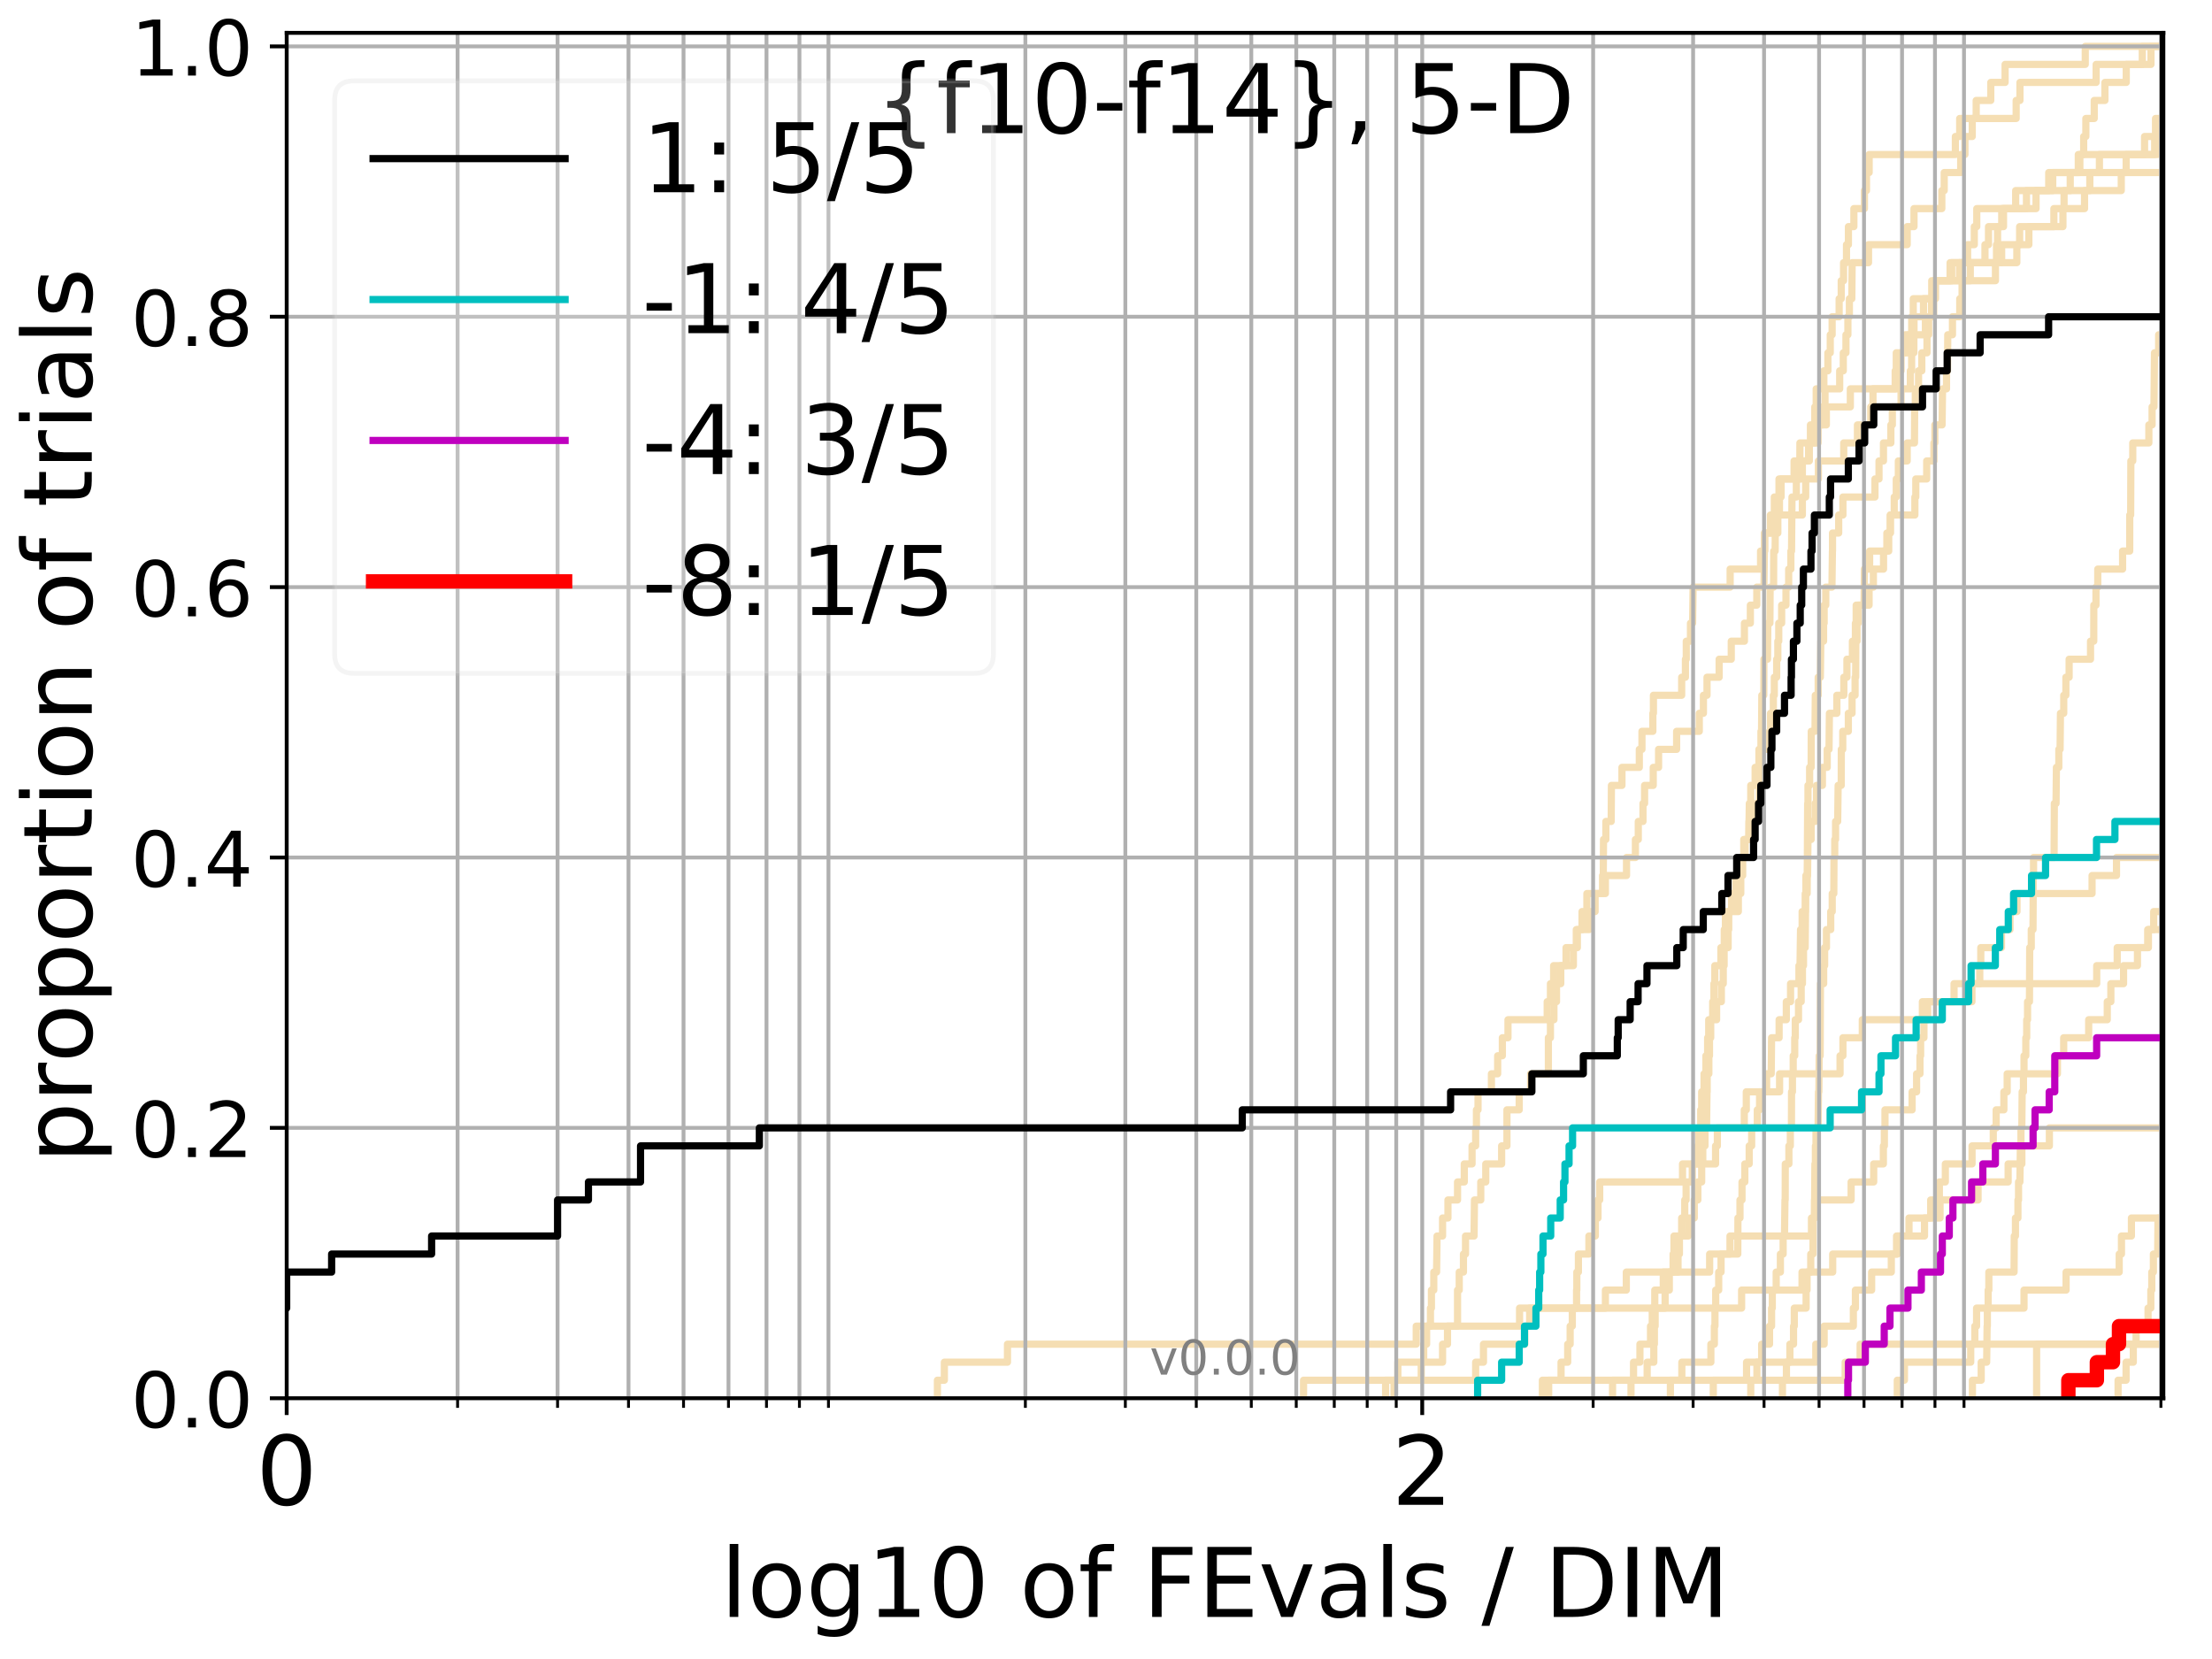 <?xml version="1.0" encoding="utf-8" standalone="no"?>
<!DOCTYPE svg PUBLIC "-//W3C//DTD SVG 1.1//EN"
  "http://www.w3.org/Graphics/SVG/1.1/DTD/svg11.dtd">
<!-- Created with matplotlib (http://matplotlib.org/) -->
<svg height="345.6pt" version="1.1" viewBox="0 0 460.8 345.6" width="460.8pt" xmlns="http://www.w3.org/2000/svg" xmlns:xlink="http://www.w3.org/1999/xlink">
 <defs>
  <style type="text/css">
*{stroke-linecap:butt;stroke-linejoin:round;}
  </style>
 </defs>
 <g id="figure_1">
  <g id="patch_1">
   <path d="M 0 345.6 
L 460.8 345.6 
L 460.8 0 
L 0 0 
z
" style="fill:#ffffff;"/>
  </g>
  <g id="axes_1">
   <g id="patch_2">
    <path d="M 59.72 291.28 
L 450.672 291.28 
L 450.672 6.845 
L 59.72 6.845 
z
" style="fill:#ffffff;"/>
   </g>
   <g id="line2d_1">
    <path clip-path="url(#pe3df543e22)" d="M 321.308 291.28 
L 321.308 287.525 
L 325.196 287.525 
L 325.196 283.77 
L 326.581 283.77 
L 326.581 280.015 
L 327.091 280.015 
L 327.091 276.26 
L 327.54 276.26 
L 327.54 272.505 
L 328.427 272.505 
L 328.427 268.751 
L 328.481 268.751 
L 328.481 264.996 
L 328.81 264.996 
L 328.81 261.241 
L 330.998 261.241 
L 330.998 257.486 
L 332.339 257.486 
L 332.339 253.731 
L 332.896 253.731 
L 332.896 249.976 
L 333.247 249.976 
L 333.247 246.221 
L 350.502 246.221 
L 350.502 242.466 
L 357.384 242.466 
L 357.384 238.711 
L 357.758 238.711 
L 357.758 234.956 
L 363.368 234.956 
L 363.368 231.201 
L 363.784 231.201 
L 363.784 227.446 
L 370.719 227.446 
L 370.719 223.692 
L 383.316 223.692 
L 383.316 219.937 
L 383.916 219.937 
L 383.916 216.182 
L 387.95 216.182 
L 387.95 212.427 
L 400.467 212.427 
L 400.467 208.672 
L 410.79 208.672 
L 410.79 204.917 
L 436.784 204.917 
L 436.784 201.162 
L 441.053 201.162 
L 441.053 197.407 
L 447.553 197.407 
L 447.553 193.652 
L 461.8 193.652 
" style="fill:none;stroke:#f5deb3;stroke-linecap:square;stroke-width:1.5;"/>
   </g>
   <g id="line2d_2"/>
   <g id="line2d_3">
    <path clip-path="url(#pe3df543e22)" d="M 195.281 291.28 
L 195.281 287.525 
L 196.728 287.525 
L 196.728 283.77 
L 209.874 283.77 
L 209.874 280.015 
L 295.026 280.015 
L 295.026 276.26 
L 316.551 276.26 
L 316.551 272.505 
L 362.808 272.505 
L 362.808 268.751 
L 375.395 268.751 
L 375.395 264.996 
L 381.784 264.996 
L 381.784 261.241 
L 395.297 261.241 
L 395.297 257.486 
L 397.677 257.486 
L 397.677 253.731 
L 404.144 253.731 
L 404.144 249.976 
L 412.067 249.976 
L 412.067 246.221 
L 418.333 246.221 
L 418.333 242.466 
L 421.191 242.466 
L 421.191 238.711 
L 426.925 238.711 
L 426.925 234.956 
L 453.168 234.956 
L 453.168 231.201 
L 456.032 231.201 
L 456.032 227.446 
L 457.709 227.446 
L 457.709 223.692 
L 458.164 223.692 
L 458.164 219.937 
L 458.983 219.937 
L 458.983 216.182 
L 459.294 216.182 
L 459.294 212.427 
L 461.131 212.427 
L 461.131 208.672 
L 461.268 208.672 
L 461.268 204.917 
L 461.8 204.917 
" style="fill:none;stroke:#f5deb3;stroke-linecap:square;stroke-width:1.5;"/>
   </g>
   <g id="line2d_4">
    <path clip-path="url(#pe3df543e22)" d="M 335.927 291.28 
L 335.927 287.525 
L 343.135 287.525 
L 343.135 283.77 
L 344.519 283.77 
L 344.519 280.015 
L 344.64 280.015 
L 344.64 276.26 
L 344.8 276.26 
L 344.8 272.505 
L 346.874 272.505 
L 346.874 268.751 
L 347.749 268.751 
L 347.749 264.996 
L 349.564 264.996 
L 349.564 261.241 
L 349.855 261.241 
L 349.855 257.486 
L 351.704 257.486 
L 351.704 253.731 
L 352.946 253.731 
L 352.946 249.976 
L 353.69 249.976 
L 353.69 246.221 
L 354.49 246.221 
L 354.49 242.466 
L 354.721 242.466 
L 354.721 238.711 
L 355.18 238.711 
L 355.18 234.956 
L 355.505 234.956 
L 355.602 227.446 
L 355.635 227.446 
L 355.635 223.692 
L 355.989 223.692 
L 355.989 219.937 
L 356.118 219.937 
L 356.118 216.182 
L 356.373 216.182 
L 356.373 212.427 
L 357.602 212.427 
L 357.602 208.672 
L 358.589 208.672 
L 358.589 204.917 
L 358.984 204.917 
L 358.984 201.162 
L 359.166 201.162 
L 359.166 197.407 
L 360.005 197.407 
L 360.005 193.652 
L 360.123 193.652 
L 360.123 189.897 
L 362.129 189.897 
L 362.129 186.142 
L 362.639 186.142 
L 362.639 182.387 
L 363.033 182.387 
L 363.033 178.633 
L 363.535 178.633 
L 363.535 174.878 
L 364.305 174.878 
L 364.415 167.368 
L 364.714 167.368 
L 364.714 163.613 
L 365.627 163.613 
L 365.627 159.858 
L 366.42 159.858 
L 366.42 156.103 
L 366.838 156.103 
L 366.838 152.348 
L 366.967 152.348 
L 367.019 144.838 
L 367.432 144.838 
L 367.458 137.329 
L 368.198 137.329 
L 368.274 129.819 
L 368.702 129.819 
L 368.752 122.309 
L 369.474 122.309 
L 369.498 114.799 
L 369.794 114.799 
L 369.843 107.289 
L 370.694 107.289 
L 370.694 103.534 
L 371.031 103.534 
L 371.031 99.779 
L 373.739 99.779 
L 373.739 96.024 
L 376.913 96.024 
L 376.913 92.27 
L 378.74 92.27 
L 378.74 88.515 
L 380.464 88.515 
L 380.464 84.76 
L 385.46 84.76 
L 385.46 81.005 
L 395.595 81.005 
L 395.595 77.25 
L 396.024 77.25 
L 396.024 73.495 
L 397.662 73.495 
L 397.662 69.74 
L 398.244 69.74 
L 398.244 65.985 
L 398.568 65.985 
L 398.568 62.23 
L 402.417 62.23 
L 402.417 58.475 
L 406.576 58.475 
L 406.576 54.72 
L 416.979 54.72 
L 416.979 50.965 
L 422.651 50.965 
L 422.651 47.211 
L 429.745 47.211 
L 429.745 43.456 
L 429.982 43.456 
L 429.982 39.701 
L 435.351 39.701 
L 435.351 35.946 
L 442.92 35.946 
L 442.92 32.191 
L 446.753 32.191 
L 446.753 28.436 
L 461.8 28.436 
L 461.8 28.436 
" style="fill:none;stroke:#f5deb3;stroke-linecap:square;stroke-width:1.5;"/>
   </g>
   <g id="line2d_5">
    <path clip-path="url(#pe3df543e22)" d="M 395.237 291.28 
L 395.237 287.525 
L 396.726 287.525 
L 396.726 283.77 
L 410.535 283.77 
L 410.535 280.015 
L 411.394 280.015 
L 411.394 276.26 
L 411.754 276.26 
L 411.754 272.505 
L 421.641 272.505 
L 421.641 268.751 
L 430.406 268.751 
L 430.406 264.996 
L 441.468 264.996 
L 441.468 261.241 
L 441.94 261.241 
L 441.94 257.486 
L 444.014 257.486 
L 444.014 253.731 
L 451.233 253.731 
L 451.233 249.976 
L 452.323 249.976 
L 452.323 246.221 
L 457.228 246.221 
L 457.228 242.466 
L 459.272 242.466 
L 459.272 238.711 
L 461.8 238.711 
" style="fill:none;stroke:#f5deb3;stroke-linecap:square;stroke-width:1.5;"/>
   </g>
   <g id="line2d_6"/>
   <g id="line2d_7">
    <path clip-path="url(#pe3df543e22)" d="M 371.318 291.28 
L 371.318 287.525 
L 372.146 287.525 
L 372.146 283.77 
L 372.868 283.77 
L 372.868 280.015 
L 373.625 280.015 
L 373.625 276.26 
L 373.784 276.26 
L 373.784 272.505 
L 376.246 272.505 
L 376.246 268.751 
L 376.441 268.751 
L 376.441 264.996 
L 377.212 264.996 
L 377.212 261.241 
L 377.677 261.241 
L 377.719 253.731 
L 377.992 253.731 
L 378.076 242.466 
L 378.18 242.466 
L 378.18 238.711 
L 378.305 238.711 
L 378.305 234.956 
L 378.74 234.956 
L 378.823 227.446 
L 378.905 227.446 
L 378.967 219.937 
L 379.171 219.937 
L 379.233 204.917 
L 379.903 204.917 
L 379.903 201.162 
L 380.104 201.162 
L 380.104 197.407 
L 380.484 197.407 
L 380.484 193.652 
L 381.374 193.652 
L 381.374 189.897 
L 381.686 189.897 
L 381.686 186.142 
L 382.017 186.142 
L 382.055 178.633 
L 382.21 178.633 
L 382.21 174.878 
L 382.383 174.878 
L 382.383 171.123 
L 382.823 171.123 
L 382.918 163.613 
L 383.561 163.613 
L 383.58 156.103 
L 383.879 156.103 
L 383.879 152.348 
L 385.042 152.348 
L 385.042 148.593 
L 385.82 148.593 
L 385.82 144.838 
L 386.446 144.838 
L 386.446 141.083 
L 386.57 141.083 
L 386.605 133.574 
L 386.852 133.574 
L 386.852 129.819 
L 387.099 129.819 
L 387.099 126.064 
L 388.311 126.064 
L 388.397 118.554 
L 389.479 118.554 
L 389.479 114.799 
L 393.456 114.799 
L 393.456 111.044 
L 393.795 111.044 
L 393.795 107.289 
L 398.903 107.289 
L 398.903 103.534 
L 399.098 103.534 
L 399.098 99.779 
L 401.365 99.779 
L 401.365 96.024 
L 402.87 96.024 
L 402.87 92.27 
L 403.063 92.27 
L 403.063 88.515 
L 404.57 88.515 
L 404.669 81.005 
L 405.497 81.005 
L 405.497 77.25 
L 405.705 77.25 
L 405.754 69.74 
L 406.732 69.74 
L 406.732 65.985 
L 408.252 65.985 
L 408.252 62.23 
L 408.738 62.23 
L 408.738 58.475 
L 410.446 58.475 
L 410.446 54.72 
L 413.503 54.72 
L 413.503 50.965 
L 414.242 50.965 
L 414.242 47.211 
L 416.998 47.211 
L 416.998 43.456 
L 419.902 43.456 
L 419.902 39.701 
L 427.623 39.701 
L 427.623 35.946 
L 437.347 35.946 
L 437.347 32.191 
L 449.432 32.191 
L 449.432 28.436 
L 452.52 28.436 
L 452.52 24.681 
L 456.783 24.681 
L 456.783 20.926 
L 457.611 20.926 
L 457.611 17.171 
L 461.8 17.171 
L 461.8 17.171 
" style="fill:none;stroke:#f5deb3;stroke-linecap:square;stroke-width:1.5;"/>
   </g>
   <g id="line2d_8">
    <path clip-path="url(#pe3df543e22)" style="fill:none;stroke:#f5deb3;stroke-linecap:square;stroke-width:1.5;"/>
   </g>
   <g id="line2d_9">
    <path clip-path="url(#pe3df543e22)" d="M 364.714 291.28 
L 364.714 287.525 
L 365.999 287.525 
L 365.999 283.77 
L 366.993 283.77 
L 366.993 280.015 
L 368.627 280.015 
L 368.627 276.26 
L 369.052 276.26 
L 369.052 272.505 
L 369.201 272.505 
L 369.201 268.751 
L 370.014 268.751 
L 370.014 264.996 
L 370.887 264.996 
L 370.887 261.241 
L 371.461 261.241 
L 371.461 257.486 
L 371.745 257.486 
L 371.84 249.976 
L 371.887 249.976 
L 371.91 242.466 
L 372.659 242.466 
L 372.659 238.711 
L 372.96 238.711 
L 372.96 234.956 
L 373.19 234.956 
L 373.213 227.446 
L 373.397 227.446 
L 373.397 223.692 
L 373.557 223.692 
L 373.557 219.937 
L 373.875 219.937 
L 373.875 216.182 
L 373.988 216.182 
L 373.988 212.427 
L 374.663 212.427 
L 374.663 208.672 
L 375.218 208.672 
L 375.218 204.917 
L 375.483 204.917 
L 375.483 201.162 
L 375.702 201.162 
L 375.702 197.407 
L 376.051 197.407 
L 376.16 186.142 
L 376.462 186.142 
L 376.57 167.368 
L 376.635 167.368 
L 376.635 163.613 
L 376.977 163.613 
L 376.977 159.858 
L 377.297 159.858 
L 377.318 152.348 
L 378.097 152.348 
L 378.159 144.838 
L 378.761 144.838 
L 378.761 141.083 
L 379.212 141.083 
L 379.314 133.574 
L 379.883 133.574 
L 379.883 129.819 
L 380.003 129.819 
L 380.003 126.064 
L 380.344 126.064 
L 380.344 122.309 
L 381.628 122.309 
L 381.725 114.799 
L 381.745 114.799 
L 381.745 111.044 
L 383.032 111.044 
L 383.032 107.289 
L 383.916 107.289 
L 383.916 103.534 
L 390.589 103.534 
L 390.589 99.779 
L 391.433 99.779 
L 391.433 96.024 
L 392.36 96.024 
L 392.36 92.27 
L 393.903 92.27 
L 393.903 88.515 
L 394.209 88.515 
L 394.209 84.76 
L 396.024 84.76 
L 396.024 81.005 
L 397.961 81.005 
L 397.961 77.25 
L 398.23 77.25 
L 398.23 73.495 
L 398.694 73.495 
L 398.694 69.74 
L 401.099 69.74 
L 401.099 65.985 
L 402.364 65.985 
L 402.364 62.23 
L 403.204 62.23 
L 403.204 58.475 
L 406.239 58.475 
L 406.239 54.72 
L 415.909 54.72 
L 415.909 50.965 
L 416.129 50.965 
L 416.129 47.211 
L 417.369 47.211 
L 417.369 43.456 
L 424.147 43.456 
L 424.147 39.701 
L 431.266 39.701 
L 431.266 35.946 
L 432.945 35.946 
L 432.945 32.191 
L 434.067 32.191 
L 434.067 28.436 
L 434.522 28.436 
L 434.522 24.681 
L 436.268 24.681 
L 436.268 20.926 
L 438.494 20.926 
L 438.494 17.171 
L 442.937 17.171 
L 442.937 13.416 
L 446.279 13.416 
L 446.279 9.661 
L 446.279 9.661 
L 450.672 9.661 
L 450.672 9.661 
" style="fill:none;stroke:#f5deb3;stroke-linecap:square;stroke-width:1.5;"/>
   </g>
   <g id="line2d_10">
    <path clip-path="url(#pe3df543e22)" style="fill:none;stroke:#f5deb3;stroke-linecap:square;stroke-width:1.5;"/>
   </g>
   <g id="line2d_11">
    <path clip-path="url(#pe3df543e22)" style="fill:none;stroke:#f5deb3;stroke-linecap:square;stroke-width:1.5;"/>
   </g>
   <g id="line2d_12">
    <path clip-path="url(#pe3df543e22)" d="M 322.616 291.28 
L 322.616 287.525 
L 384.381 287.525 
L 384.381 283.77 
L 387.5 283.77 
L 387.5 280.015 
L 460.036 280.015 
L 460.036 276.26 
L 461.8 276.26 
" style="fill:none;stroke:#f5deb3;stroke-linecap:square;stroke-width:1.5;"/>
   </g>
   <g id="line2d_13"/>
   <g id="line2d_14">
    <path clip-path="url(#pe3df543e22)" d="M 356.913 291.28 
L 356.913 287.525 
L 363.839 287.525 
L 363.839 283.77 
L 378.263 283.77 
L 378.263 280.015 
L 380.003 280.015 
L 380.003 276.26 
L 386.089 276.26 
L 386.089 272.505 
L 386.517 272.505 
L 386.517 268.751 
L 389.896 268.751 
L 389.896 264.996 
L 393.995 264.996 
L 393.995 261.241 
L 395.087 261.241 
L 395.087 257.486 
L 400.911 257.486 
L 400.911 253.731 
L 402.195 253.731 
L 402.195 249.976 
L 404.005 249.976 
L 404.005 246.221 
L 405.251 246.221 
L 405.251 242.466 
L 410.812 242.466 
L 410.812 238.711 
L 415.235 238.711 
L 415.235 234.956 
L 415.839 234.956 
L 415.839 231.201 
L 417.447 231.201 
L 417.447 227.446 
L 418.132 227.446 
L 418.132 223.692 
L 428.601 223.692 
L 428.601 219.937 
L 429.905 219.937 
L 429.905 216.182 
L 435.111 216.182 
L 435.111 212.427 
L 438.982 212.427 
L 438.982 208.672 
L 439.73 208.672 
L 439.73 204.917 
L 442.379 204.917 
L 442.379 201.162 
L 445.272 201.162 
L 445.272 197.407 
L 447.407 197.407 
L 447.407 193.652 
L 448.655 193.652 
L 448.655 189.897 
L 452.284 189.897 
L 452.284 186.142 
L 453.255 186.142 
L 453.255 182.387 
L 461.8 182.387 
" style="fill:none;stroke:#f5deb3;stroke-linecap:square;stroke-width:1.5;"/>
   </g>
   <g id="line2d_15"/>
   <g id="line2d_16"/>
   <g id="line2d_17">
    <path clip-path="url(#pe3df543e22)" d="M 441.236 291.28 
L 441.236 287.525 
L 442.902 287.525 
L 442.902 283.77 
L 444.406 283.77 
L 444.406 280.015 
L 444.989 280.015 
L 444.989 276.26 
L 447.478 276.26 
L 447.478 272.505 
L 448.059 272.505 
L 448.059 268.751 
L 448.256 268.751 
L 448.256 264.996 
L 448.591 264.996 
L 448.591 261.241 
L 449.489 261.241 
L 449.551 253.731 
L 450.616 253.731 
L 450.692 238.711 
L 452.328 238.711 
L 452.382 231.201 
L 452.662 231.201 
L 452.686 223.692 
L 453.12 223.692 
L 453.12 219.937 
L 453.42 219.937 
L 453.42 216.182 
L 453.952 216.182 
L 453.952 212.427 
L 454.304 212.427 
L 454.304 208.672 
L 454.902 208.672 
L 454.902 204.917 
L 455.289 204.917 
L 455.289 201.162 
L 456.461 201.162 
L 456.461 197.407 
L 456.733 197.407 
L 456.733 193.652 
L 456.985 193.652 
L 456.985 189.897 
L 457.165 189.897 
L 457.232 182.387 
L 457.487 182.387 
L 457.558 174.878 
L 457.762 174.878 
L 457.762 171.123 
L 458.343 171.123 
L 458.343 167.368 
L 458.623 167.368 
L 458.623 163.613 
L 459.397 163.613 
L 459.397 159.858 
L 460.028 159.858 
L 460.028 156.103 
L 460.214 156.103 
L 460.303 148.593 
L 461.548 148.593 
L 461.548 144.838 
L 461.8 144.838 
L 461.8 144.838 
" style="fill:none;stroke:#f5deb3;stroke-linecap:square;stroke-width:1.5;"/>
   </g>
   <g id="line2d_18">
    <path clip-path="url(#pe3df543e22)" d="M 271.553 291.28 
L 271.553 287.525 
L 307.406 287.525 
L 307.406 283.77 
L 309.035 283.77 
L 309.035 280.015 
L 317.646 280.015 
L 317.646 276.26 
L 318.653 276.26 
L 318.653 272.505 
L 334.434 272.505 
L 334.434 268.751 
L 338.789 268.751 
L 338.789 264.996 
L 356.15 264.996 
L 356.15 261.241 
L 360.389 261.241 
L 360.389 257.486 
L 377.36 257.486 
L 377.36 253.731 
L 378.013 253.731 
L 378.013 249.976 
L 385.622 249.976 
L 385.622 246.221 
L 390.326 246.221 
L 390.326 242.466 
L 392.344 242.466 
L 392.344 238.711 
L 392.549 238.711 
L 392.549 234.956 
L 392.675 234.956 
L 392.675 231.201 
L 398.329 231.201 
L 398.329 227.446 
L 399.264 227.446 
L 399.264 223.692 
L 399.965 223.692 
L 399.965 219.937 
L 400.101 219.937 
L 400.101 216.182 
L 400.791 216.182 
L 400.791 212.427 
L 401.564 212.427 
L 401.564 208.672 
L 407.066 208.672 
L 407.066 204.917 
L 412.422 204.917 
L 412.422 201.162 
L 412.636 201.162 
L 412.636 197.407 
L 416.949 197.407 
L 416.949 193.652 
L 418.722 193.652 
L 418.722 189.897 
L 420.179 189.897 
L 420.179 186.142 
L 435.815 186.142 
L 435.815 182.387 
L 440.905 182.387 
L 440.905 178.633 
L 457.93 178.633 
L 457.93 174.878 
L 461.8 174.878 
" style="fill:none;stroke:#f5deb3;stroke-linecap:square;stroke-width:1.5;"/>
   </g>
   <g id="line2d_19">
    <path clip-path="url(#pe3df543e22)" style="fill:none;stroke:#f5deb3;stroke-linecap:square;stroke-width:1.5;"/>
   </g>
   <g id="line2d_20">
    <path clip-path="url(#pe3df543e22)" d="M 290.403 291.28 
L 290.403 287.525 
L 296.068 287.525 
L 296.068 283.77 
L 300.512 283.77 
L 300.512 280.015 
L 301.542 280.015 
L 301.542 276.26 
L 303.631 276.26 
L 303.631 268.751 
L 303.986 268.751 
L 303.986 264.996 
L 304.863 264.996 
L 304.863 261.241 
L 305.296 261.241 
L 305.296 257.486 
L 307.074 257.486 
L 307.158 249.976 
L 308.471 249.976 
L 308.471 246.221 
L 309.513 246.221 
L 309.513 242.466 
L 312.818 242.466 
L 312.818 238.711 
L 313.923 238.711 
L 313.923 231.201 
L 316.481 231.201 
L 316.481 227.446 
L 318.852 227.446 
L 318.852 223.692 
L 322.555 223.692 
L 322.555 216.182 
L 322.984 216.182 
L 322.984 212.427 
L 323.712 212.427 
L 323.712 208.672 
L 324.251 208.672 
L 324.251 204.917 
L 325.137 204.917 
L 325.137 201.162 
L 327.763 201.162 
L 327.763 197.407 
L 328.591 197.407 
L 328.591 193.652 
L 329.567 193.652 
L 329.567 189.897 
L 330.578 189.897 
L 330.578 186.142 
L 333.844 186.142 
L 333.844 182.387 
L 333.992 182.387 
L 334.041 174.878 
L 334.532 174.878 
L 334.532 171.123 
L 335.641 171.123 
L 335.689 163.613 
L 337.883 163.613 
L 337.883 159.858 
L 341.5 159.858 
L 341.5 156.103 
L 342.051 156.103 
L 342.051 152.348 
L 344.318 152.348 
L 344.318 148.593 
L 344.439 148.593 
L 344.439 144.838 
L 350.323 144.838 
L 350.323 141.083 
L 351.106 141.083 
L 351.106 137.329 
L 351.283 137.329 
L 351.283 133.574 
L 352.156 133.574 
L 352.156 129.819 
L 352.604 129.819 
L 352.706 122.309 
L 360.419 122.309 
L 360.419 118.554 
L 366.76 118.554 
L 366.76 114.799 
L 367.561 114.799 
L 367.561 111.044 
L 370.356 111.044 
L 370.356 107.289 
L 375.461 107.289 
L 375.461 103.534 
L 376.16 103.534 
L 376.16 99.779 
L 378.802 99.779 
L 378.802 96.024 
L 384.084 96.024 
L 384.084 92.27 
L 386.94 92.27 
L 386.94 88.515 
L 389.713 88.515 
L 389.713 84.76 
L 390.178 84.76 
L 390.178 81.005 
L 394.801 81.005 
L 394.801 77.25 
L 395.027 77.25 
L 395.027 73.495 
L 396.915 73.495 
L 396.915 69.74 
L 398.722 69.74 
L 398.722 65.985 
L 400.697 65.985 
L 400.697 62.23 
L 402.921 62.23 
L 402.921 58.475 
L 415.689 58.475 
L 415.689 54.72 
L 420.142 54.72 
L 420.142 50.965 
L 420.729 50.965 
L 420.729 47.211 
L 427.862 47.211 
L 427.862 43.456 
L 434.25 43.456 
L 434.25 39.701 
L 441.898 39.701 
L 441.898 35.946 
L 455.456 35.946 
L 455.456 32.191 
L 461.8 32.191 
L 461.8 32.191 
" style="fill:none;stroke:#f5deb3;stroke-linecap:square;stroke-width:1.5;"/>
   </g>
   <g id="line2d_21"/>
   <g id="line2d_22">
    <path clip-path="url(#pe3df543e22)" d="M 288.646 291.28 
L 288.646 287.525 
L 291.203 287.525 
L 291.203 283.77 
L 296.581 283.77 
L 296.581 280.015 
L 297.19 280.015 
L 297.19 276.26 
L 297.991 276.26 
L 297.991 272.505 
L 298.19 272.505 
L 298.19 268.751 
L 298.682 268.751 
L 298.682 264.996 
L 299.267 264.996 
L 299.364 257.486 
L 300.512 257.486 
L 300.512 253.731 
L 301.635 253.731 
L 301.635 249.976 
L 303.631 249.976 
L 303.631 246.221 
L 305.036 246.221 
L 305.036 242.466 
L 306.656 242.466 
L 306.656 238.711 
L 307.406 238.711 
L 307.406 234.956 
L 307.572 234.956 
L 307.572 231.201 
L 307.9 231.201 
L 307.9 227.446 
L 310.69 227.446 
L 310.69 223.692 
L 311.993 223.692 
L 311.993 219.937 
L 312.967 219.937 
L 312.967 216.182 
L 314.141 216.182 
L 314.141 212.427 
L 322.308 212.427 
L 322.308 208.672 
L 322.984 208.672 
L 322.984 204.917 
L 323.651 204.917 
L 323.651 201.162 
L 326.238 201.162 
L 326.238 197.407 
L 328.372 197.407 
L 328.372 193.652 
L 331.05 193.652 
L 331.05 189.897 
L 332.288 189.897 
L 332.288 186.142 
L 334.434 186.142 
L 334.434 182.387 
L 338.834 182.387 
L 338.834 178.633 
L 340.685 178.633 
L 340.685 174.878 
L 341.287 174.878 
L 341.287 171.123 
L 342.261 171.123 
L 342.261 167.368 
L 342.596 167.368 
L 342.596 163.613 
L 344.399 163.613 
L 344.399 159.858 
L 345.514 159.858 
L 345.514 156.103 
L 349.272 156.103 
L 349.272 152.348 
L 353.991 152.348 
L 353.991 148.593 
L 354.853 148.593 
L 354.853 144.838 
L 355.602 144.838 
L 355.602 141.083 
L 358.129 141.083 
L 358.129 137.329 
L 360.654 137.329 
L 360.654 133.574 
L 363.396 133.574 
L 363.396 129.819 
L 364.632 129.819 
L 364.632 126.064 
L 365.972 126.064 
L 365.972 122.309 
L 367.458 122.309 
L 367.561 114.799 
L 367.638 114.799 
L 367.638 111.044 
L 368.802 111.044 
L 368.802 107.289 
L 369.622 107.289 
L 369.622 103.534 
L 370.598 103.534 
L 370.598 99.779 
L 374.93 99.779 
L 374.952 92.27 
L 378.076 92.27 
L 378.076 88.515 
L 379.599 88.515 
L 379.599 84.76 
L 380.184 84.76 
L 380.184 81.005 
L 383.241 81.005 
L 383.241 77.25 
L 383.991 77.25 
L 383.991 73.495 
L 384.547 73.495 
L 384.547 69.74 
L 384.95 69.74 
L 384.95 65.985 
L 385.26 65.985 
L 385.26 62.23 
L 385.767 62.23 
L 385.838 54.72 
L 389.244 54.72 
L 389.244 50.965 
L 397.304 50.965 
L 397.304 47.211 
L 398.722 47.211 
L 398.722 43.456 
L 404.52 43.456 
L 404.52 39.701 
L 405.017 39.701 
L 405.017 35.946 
L 408.449 35.946 
L 408.449 32.191 
L 409.333 32.191 
L 409.333 28.436 
L 410.856 28.436 
L 410.856 24.681 
L 420.004 24.681 
L 420.004 20.926 
L 420.792 20.926 
L 420.792 17.171 
L 436.664 17.171 
L 436.664 13.416 
L 448.091 13.416 
L 448.091 9.661 
L 448.091 9.661 
L 450.672 9.661 
L 450.672 9.661 
" style="fill:none;stroke:#f5deb3;stroke-linecap:square;stroke-width:1.5;"/>
   </g>
   <g id="line2d_23">
    <path clip-path="url(#pe3df543e22)" style="fill:none;stroke:#f5deb3;stroke-linecap:square;stroke-width:1.5;"/>
   </g>
   <g id="line2d_24">
    <path clip-path="url(#pe3df543e22)" d="M 347.975 291.28 
L 347.975 287.525 
L 350.359 287.525 
L 350.359 283.77 
L 356.405 283.77 
L 356.405 280.015 
L 357.133 280.015 
L 357.133 276.26 
L 357.259 276.26 
L 357.259 272.505 
L 357.415 272.505 
L 357.415 268.751 
L 358.036 268.751 
L 358.036 264.996 
L 358.528 264.996 
L 358.528 261.241 
L 362.015 261.241 
L 362.043 253.731 
L 362.47 253.731 
L 362.47 249.976 
L 362.893 249.976 
L 362.893 246.221 
L 363.479 246.221 
L 363.479 242.466 
L 364.387 242.466 
L 364.387 238.711 
L 364.903 238.711 
L 364.903 234.956 
L 366.078 234.956 
L 366.078 231.201 
L 366.551 231.201 
L 366.551 227.446 
L 368.02 227.446 
L 368.02 223.692 
L 368.977 223.692 
L 369.052 216.182 
L 370.622 216.182 
L 370.622 212.427 
L 372.122 212.427 
L 372.122 208.672 
L 373.006 208.672 
L 373.006 204.917 
L 374.752 204.917 
L 374.752 201.162 
L 374.975 201.162 
L 375.085 193.652 
L 375.417 193.652 
L 375.417 189.897 
L 376.073 189.897 
L 376.073 186.142 
L 376.203 186.142 
L 376.203 182.387 
L 376.549 182.387 
L 376.635 174.878 
L 377.297 174.878 
L 377.297 171.123 
L 378.117 171.123 
L 378.117 167.368 
L 378.409 167.368 
L 378.409 163.613 
L 379.64 163.613 
L 379.64 159.858 
L 380.644 159.858 
L 380.644 156.103 
L 381.02 156.103 
L 381.099 148.593 
L 382.651 148.593 
L 382.651 144.838 
L 384.103 144.838 
L 384.103 141.083 
L 384.749 141.083 
L 384.749 137.329 
L 385.892 137.329 
L 385.892 133.574 
L 386.517 133.574 
L 386.517 129.819 
L 386.676 129.819 
L 386.676 126.064 
L 389.362 126.064 
L 389.362 122.309 
L 390.26 122.309 
L 390.26 118.554 
L 392.375 118.554 
L 392.375 114.799 
L 393.067 114.799 
L 393.067 111.044 
L 393.78 111.044 
L 393.78 107.289 
L 394.604 107.289 
L 394.604 103.534 
L 395.027 103.534 
L 395.027 99.779 
L 395.461 99.779 
L 395.461 96.024 
L 397.304 96.024 
L 397.304 92.27 
L 398.82 92.27 
L 398.861 84.76 
L 398.987 84.76 
L 398.987 81.005 
L 399.664 81.005 
L 399.664 77.25 
L 400.346 77.25 
L 400.346 73.495 
L 401.431 73.495 
L 401.431 69.74 
L 401.775 69.74 
L 401.775 65.985 
L 402.818 65.985 
L 402.818 62.23 
L 402.947 62.23 
L 402.947 58.475 
L 408.194 58.475 
L 408.194 54.72 
L 409.887 54.72 
L 409.887 50.965 
L 411.285 50.965 
L 411.285 47.211 
L 411.797 47.211 
L 411.797 43.456 
L 422.148 43.456 
L 422.148 39.701 
L 426.788 39.701 
L 426.788 35.946 
L 433.274 35.946 
L 433.274 32.191 
L 448.861 32.191 
L 448.861 28.436 
L 449.034 28.436 
L 449.034 24.681 
L 453.371 24.681 
L 453.371 20.926 
L 457.375 20.926 
L 457.375 17.171 
L 461.8 17.171 
L 461.8 17.171 
" style="fill:none;stroke:#f5deb3;stroke-linecap:square;stroke-width:1.5;"/>
   </g>
   <g id="line2d_25"/>
   <g id="line2d_26">
    <path clip-path="url(#pe3df543e22)" d="M 410.889 291.28 
L 410.889 287.525 
L 412.721 287.525 
L 412.721 283.77 
L 413.858 283.77 
L 413.952 276.26 
L 414.003 276.26 
L 414.003 272.505 
L 414.169 272.505 
L 414.169 268.751 
L 414.314 268.751 
L 414.314 264.996 
L 419.568 264.996 
L 419.605 257.486 
L 419.856 257.486 
L 419.856 253.731 
L 420.372 253.731 
L 420.372 249.976 
L 420.5 249.976 
L 420.5 246.221 
L 420.783 246.221 
L 420.883 238.711 
L 421.001 238.711 
L 421.001 234.956 
L 421.182 234.956 
L 421.254 227.446 
L 421.524 227.446 
L 421.524 223.692 
L 421.641 223.692 
L 421.641 219.937 
L 422.015 219.937 
L 422.015 216.182 
L 422.201 216.182 
L 422.201 212.427 
L 422.378 212.427 
L 422.378 208.672 
L 422.774 208.672 
L 422.826 197.407 
L 423.149 197.407 
L 423.149 193.652 
L 423.512 193.652 
L 423.573 182.387 
L 423.624 182.387 
L 423.624 178.633 
L 427.901 178.633 
L 427.957 167.368 
L 428.311 167.368 
L 428.39 159.858 
L 428.89 159.858 
L 428.89 156.103 
L 429.153 156.103 
L 429.231 148.593 
L 429.913 148.593 
L 429.913 144.838 
L 430.361 144.838 
L 430.361 141.083 
L 431.036 141.083 
L 431.036 137.329 
L 435.495 137.329 
L 435.495 133.574 
L 436.167 133.574 
L 436.18 126.064 
L 436.63 126.064 
L 436.63 122.309 
L 437.003 122.309 
L 437.003 118.554 
L 442.175 118.554 
L 442.175 114.799 
L 443.659 114.799 
L 443.665 107.289 
L 443.857 107.289 
L 443.898 96.024 
L 444.291 96.024 
L 444.291 92.27 
L 447.645 92.27 
L 447.645 88.515 
L 448.32 88.515 
L 448.32 84.76 
L 448.708 84.76 
L 448.818 73.495 
L 449.686 73.495 
L 449.686 69.74 
L 452.911 69.74 
L 452.911 65.985 
L 453.032 65.985 
L 453.032 62.23 
L 453.564 62.23 
L 453.564 58.475 
L 454.37 58.475 
L 454.389 50.965 
L 458.931 50.965 
L 458.931 47.211 
L 461.8 47.211 
L 461.8 47.211 
" style="fill:none;stroke:#f5deb3;stroke-linecap:square;stroke-width:1.5;"/>
   </g>
   <g id="line2d_27"/>
   <g id="line2d_28">
    <path clip-path="url(#pe3df543e22)" d="M 339.768 291.28 
L 339.768 287.525 
L 340.294 287.525 
L 340.294 283.77 
L 341.628 283.77 
L 341.628 280.015 
L 343.832 280.015 
L 343.832 276.26 
L 344.197 276.26 
L 344.197 272.505 
L 344.72 272.505 
L 344.72 268.751 
L 346.489 268.751 
L 346.489 264.996 
L 348.535 264.996 
L 348.535 261.241 
L 348.72 261.241 
L 348.72 257.486 
L 350.323 257.486 
L 350.323 253.731 
L 350.965 253.731 
L 350.965 249.976 
L 351.248 249.976 
L 351.248 246.221 
L 352.535 246.221 
L 352.535 242.466 
L 353.69 242.466 
L 353.69 238.711 
L 353.891 238.711 
L 353.891 234.956 
L 354.291 234.956 
L 354.291 231.201 
L 354.49 231.201 
L 354.49 227.446 
L 354.984 227.446 
L 354.984 223.692 
L 355.375 223.692 
L 355.375 219.937 
L 355.732 219.937 
L 355.732 216.182 
L 355.957 216.182 
L 355.957 212.427 
L 356.786 212.427 
L 356.786 208.672 
L 357.039 208.672 
L 357.039 204.917 
L 357.227 204.917 
L 357.227 201.162 
L 358.497 201.162 
L 358.497 197.407 
L 359.196 197.407 
L 359.196 193.652 
L 359.437 193.652 
L 359.437 189.897 
L 360.713 189.897 
L 360.713 186.142 
L 361.613 186.142 
L 361.613 182.387 
L 362.724 182.387 
L 362.724 178.633 
L 363.256 178.633 
L 363.256 174.878 
L 364.36 174.878 
L 364.36 171.123 
L 365.84 171.123 
L 365.84 167.368 
L 366.498 167.368 
L 366.498 163.613 
L 366.812 163.613 
L 366.812 159.858 
L 367.045 159.858 
L 367.045 156.103 
L 368.627 156.103 
L 368.627 152.348 
L 368.827 152.348 
L 368.827 148.593 
L 369.424 148.593 
L 369.424 144.838 
L 369.622 144.838 
L 369.622 141.083 
L 370.112 141.083 
L 370.112 137.329 
L 370.356 137.329 
L 370.356 133.574 
L 370.549 133.574 
L 370.549 129.819 
L 371.151 129.819 
L 371.151 126.064 
L 372.052 126.064 
L 372.052 122.309 
L 372.613 122.309 
L 372.613 118.554 
L 373.075 118.554 
L 373.075 114.799 
L 373.213 114.799 
L 373.305 103.534 
L 374.214 103.534 
L 374.214 99.779 
L 375.461 99.779 
L 375.461 96.024 
L 376.763 96.024 
L 376.763 92.27 
L 377.148 92.27 
L 377.148 88.515 
L 378.055 88.515 
L 378.055 84.76 
L 378.347 84.76 
L 378.347 81.005 
L 379.943 81.005 
L 379.943 77.25 
L 380.783 77.25 
L 380.783 73.495 
L 381.276 73.495 
L 381.276 69.74 
L 381.667 69.74 
L 381.667 65.985 
L 383.127 65.985 
L 383.127 62.23 
L 383.561 62.23 
L 383.561 58.475 
L 384.047 58.475 
L 384.047 54.72 
L 384.657 54.72 
L 384.657 50.965 
L 385.06 50.965 
L 385.06 47.211 
L 386.197 47.211 
L 386.197 43.456 
L 388.397 43.456 
L 388.397 39.701 
L 388.822 39.701 
L 388.822 35.946 
L 389.379 35.946 
L 389.379 32.191 
L 407.338 32.191 
L 407.338 28.436 
L 408.241 28.436 
L 408.241 24.681 
L 411.678 24.681 
L 411.678 20.926 
L 414.715 20.926 
L 414.715 17.171 
L 417.699 17.171 
L 417.699 13.416 
L 434.397 13.416 
L 434.397 9.661 
L 434.397 9.661 
L 450.672 9.661 
L 450.672 9.661 
" style="fill:none;stroke:#f5deb3;stroke-linecap:square;stroke-width:1.5;"/>
   </g>
   <g id="line2d_29">
    <path clip-path="url(#pe3df543e22)" d="M 424.266 291.28 
L 424.266 287.525 
L 424.266 287.525 
L 424.266 283.77 
L 424.266 283.77 
L 424.266 280.015 
L 458.26 280.015 
L 458.26 276.26 
L 458.26 276.26 
L 458.26 272.505 
L 458.26 272.505 
L 458.26 268.751 
L 458.26 268.751 
" style="fill:none;stroke:#f5deb3;stroke-linecap:square;stroke-width:1.5;"/>
   </g>
   <g id="line2d_30"/>
   <g id="matplotlib.axis_1">
    <g id="xtick_1">
     <g id="line2d_31">
      <path clip-path="url(#pe3df543e22)" d="M 59.72 291.28 
L 59.72 6.845 
" style="fill:none;stroke:#b0b0b0;stroke-linecap:square;stroke-width:0.8;"/>
     </g>
     <g id="line2d_32">
      <defs>
       <path d="M 0 0 
L 0 3.5 
" id="m4d15b64e7a" style="stroke:#000000;stroke-width:0.8;"/>
      </defs>
      <g>
       <use style="stroke:#000000;stroke-width:0.8;" x="59.72" xlink:href="#m4d15b64e7a" y="291.28"/>
      </g>
     </g>
     <g id="text_1">
      <!-- 0 -->
      <defs>
       <path d="M 31.781 66.406 
Q 24.172 66.406 20.328 58.906 
Q 16.5 51.422 16.5 36.375 
Q 16.5 21.391 20.328 13.891 
Q 24.172 6.391 31.781 6.391 
Q 39.453 6.391 43.281 13.891 
Q 47.125 21.391 47.125 36.375 
Q 47.125 51.422 43.281 58.906 
Q 39.453 66.406 31.781 66.406 
z
M 31.781 74.219 
Q 44.047 74.219 50.516 64.516 
Q 56.984 54.828 56.984 36.375 
Q 56.984 17.969 50.516 8.266 
Q 44.047 -1.422 31.781 -1.422 
Q 19.531 -1.422 13.062 8.266 
Q 6.594 17.969 6.594 36.375 
Q 6.594 54.828 13.062 64.516 
Q 19.531 74.219 31.781 74.219 
z
" id="DejaVuSans-30"/>
      </defs>
      <g transform="translate(53.358 313.477)scale(0.2 -0.2)">
       <use xlink:href="#DejaVuSans-30"/>
      </g>
     </g>
    </g>
    <g id="xtick_2">
     <g id="line2d_33">
      <path clip-path="url(#pe3df543e22)" d="M 296.274 291.28 
L 296.274 6.845 
" style="fill:none;stroke:#b0b0b0;stroke-linecap:square;stroke-width:0.8;"/>
     </g>
     <g id="line2d_34">
      <g>
       <use style="stroke:#000000;stroke-width:0.8;" x="296.274" xlink:href="#m4d15b64e7a" y="291.28"/>
      </g>
     </g>
     <g id="text_2">
      <!-- 2 -->
      <defs>
       <path d="M 19.188 8.297 
L 53.609 8.297 
L 53.609 0 
L 7.328 0 
L 7.328 8.297 
Q 12.938 14.109 22.625 23.891 
Q 32.328 33.688 34.812 36.531 
Q 39.547 41.844 41.422 45.531 
Q 43.312 49.219 43.312 52.781 
Q 43.312 58.594 39.234 62.25 
Q 35.156 65.922 28.609 65.922 
Q 23.969 65.922 18.812 64.312 
Q 13.672 62.703 7.812 59.422 
L 7.812 69.391 
Q 13.766 71.781 18.938 73 
Q 24.125 74.219 28.422 74.219 
Q 39.75 74.219 46.484 68.547 
Q 53.219 62.891 53.219 53.422 
Q 53.219 48.922 51.531 44.891 
Q 49.859 40.875 45.406 35.406 
Q 44.188 33.984 37.641 27.219 
Q 31.109 20.453 19.188 8.297 
z
" id="DejaVuSans-32"/>
      </defs>
      <g transform="translate(289.911 313.477)scale(0.2 -0.2)">
       <use xlink:href="#DejaVuSans-32"/>
      </g>
     </g>
    </g>
    <g id="xtick_3">
     <g id="line2d_35">
      <path clip-path="url(#pe3df543e22)" d="M 95.325 291.28 
L 95.325 6.845 
" style="fill:none;stroke:#b0b0b0;stroke-linecap:square;stroke-width:0.8;"/>
     </g>
     <g id="line2d_36">
      <defs>
       <path d="M 0 0 
L 0 2 
" id="m831c090b2b" style="stroke:#000000;stroke-width:0.6;"/>
      </defs>
      <g>
       <use style="stroke:#000000;stroke-width:0.6;" x="95.325" xlink:href="#m831c090b2b" y="291.28"/>
      </g>
     </g>
    </g>
    <g id="xtick_4">
     <g id="line2d_37">
      <path clip-path="url(#pe3df543e22)" d="M 116.152 291.28 
L 116.152 6.845 
" style="fill:none;stroke:#b0b0b0;stroke-linecap:square;stroke-width:0.8;"/>
     </g>
     <g id="line2d_38">
      <g>
       <use style="stroke:#000000;stroke-width:0.6;" x="116.152" xlink:href="#m831c090b2b" y="291.28"/>
      </g>
     </g>
    </g>
    <g id="xtick_5">
     <g id="line2d_39">
      <path clip-path="url(#pe3df543e22)" d="M 130.93 291.28 
L 130.93 6.845 
" style="fill:none;stroke:#b0b0b0;stroke-linecap:square;stroke-width:0.8;"/>
     </g>
     <g id="line2d_40">
      <g>
       <use style="stroke:#000000;stroke-width:0.6;" x="130.93" xlink:href="#m831c090b2b" y="291.28"/>
      </g>
     </g>
    </g>
    <g id="xtick_6">
     <g id="line2d_41">
      <path clip-path="url(#pe3df543e22)" d="M 142.392 291.28 
L 142.392 6.845 
" style="fill:none;stroke:#b0b0b0;stroke-linecap:square;stroke-width:0.8;"/>
     </g>
     <g id="line2d_42">
      <g>
       <use style="stroke:#000000;stroke-width:0.6;" x="142.392" xlink:href="#m831c090b2b" y="291.28"/>
      </g>
     </g>
    </g>
    <g id="xtick_7">
     <g id="line2d_43">
      <path clip-path="url(#pe3df543e22)" d="M 151.757 291.28 
L 151.757 6.845 
" style="fill:none;stroke:#b0b0b0;stroke-linecap:square;stroke-width:0.8;"/>
     </g>
     <g id="line2d_44">
      <g>
       <use style="stroke:#000000;stroke-width:0.6;" x="151.757" xlink:href="#m831c090b2b" y="291.28"/>
      </g>
     </g>
    </g>
    <g id="xtick_8">
     <g id="line2d_45">
      <path clip-path="url(#pe3df543e22)" d="M 159.676 291.28 
L 159.676 6.845 
" style="fill:none;stroke:#b0b0b0;stroke-linecap:square;stroke-width:0.8;"/>
     </g>
     <g id="line2d_46">
      <g>
       <use style="stroke:#000000;stroke-width:0.6;" x="159.676" xlink:href="#m831c090b2b" y="291.28"/>
      </g>
     </g>
    </g>
    <g id="xtick_9">
     <g id="line2d_47">
      <path clip-path="url(#pe3df543e22)" d="M 166.535 291.28 
L 166.535 6.845 
" style="fill:none;stroke:#b0b0b0;stroke-linecap:square;stroke-width:0.8;"/>
     </g>
     <g id="line2d_48">
      <g>
       <use style="stroke:#000000;stroke-width:0.6;" x="166.535" xlink:href="#m831c090b2b" y="291.28"/>
      </g>
     </g>
    </g>
    <g id="xtick_10">
     <g id="line2d_49">
      <path clip-path="url(#pe3df543e22)" d="M 172.585 291.28 
L 172.585 6.845 
" style="fill:none;stroke:#b0b0b0;stroke-linecap:square;stroke-width:0.8;"/>
     </g>
     <g id="line2d_50">
      <g>
       <use style="stroke:#000000;stroke-width:0.6;" x="172.585" xlink:href="#m831c090b2b" y="291.28"/>
      </g>
     </g>
    </g>
    <g id="xtick_11">
     <g id="line2d_51">
      <path clip-path="url(#pe3df543e22)" d="M 213.602 291.28 
L 213.602 6.845 
" style="fill:none;stroke:#b0b0b0;stroke-linecap:square;stroke-width:0.8;"/>
     </g>
     <g id="line2d_52">
      <g>
       <use style="stroke:#000000;stroke-width:0.6;" x="213.602" xlink:href="#m831c090b2b" y="291.28"/>
      </g>
     </g>
    </g>
    <g id="xtick_12">
     <g id="line2d_53">
      <path clip-path="url(#pe3df543e22)" d="M 234.429 291.28 
L 234.429 6.845 
" style="fill:none;stroke:#b0b0b0;stroke-linecap:square;stroke-width:0.8;"/>
     </g>
     <g id="line2d_54">
      <g>
       <use style="stroke:#000000;stroke-width:0.6;" x="234.429" xlink:href="#m831c090b2b" y="291.28"/>
      </g>
     </g>
    </g>
    <g id="xtick_13">
     <g id="line2d_55">
      <path clip-path="url(#pe3df543e22)" d="M 249.207 291.28 
L 249.207 6.845 
" style="fill:none;stroke:#b0b0b0;stroke-linecap:square;stroke-width:0.8;"/>
     </g>
     <g id="line2d_56">
      <g>
       <use style="stroke:#000000;stroke-width:0.6;" x="249.207" xlink:href="#m831c090b2b" y="291.28"/>
      </g>
     </g>
    </g>
    <g id="xtick_14">
     <g id="line2d_57">
      <path clip-path="url(#pe3df543e22)" d="M 260.669 291.28 
L 260.669 6.845 
" style="fill:none;stroke:#b0b0b0;stroke-linecap:square;stroke-width:0.8;"/>
     </g>
     <g id="line2d_58">
      <g>
       <use style="stroke:#000000;stroke-width:0.6;" x="260.669" xlink:href="#m831c090b2b" y="291.28"/>
      </g>
     </g>
    </g>
    <g id="xtick_15">
     <g id="line2d_59">
      <path clip-path="url(#pe3df543e22)" d="M 270.034 291.28 
L 270.034 6.845 
" style="fill:none;stroke:#b0b0b0;stroke-linecap:square;stroke-width:0.8;"/>
     </g>
     <g id="line2d_60">
      <g>
       <use style="stroke:#000000;stroke-width:0.6;" x="270.034" xlink:href="#m831c090b2b" y="291.28"/>
      </g>
     </g>
    </g>
    <g id="xtick_16">
     <g id="line2d_61">
      <path clip-path="url(#pe3df543e22)" d="M 277.953 291.28 
L 277.953 6.845 
" style="fill:none;stroke:#b0b0b0;stroke-linecap:square;stroke-width:0.8;"/>
     </g>
     <g id="line2d_62">
      <g>
       <use style="stroke:#000000;stroke-width:0.6;" x="277.953" xlink:href="#m831c090b2b" y="291.28"/>
      </g>
     </g>
    </g>
    <g id="xtick_17">
     <g id="line2d_63">
      <path clip-path="url(#pe3df543e22)" d="M 284.812 291.28 
L 284.812 6.845 
" style="fill:none;stroke:#b0b0b0;stroke-linecap:square;stroke-width:0.8;"/>
     </g>
     <g id="line2d_64">
      <g>
       <use style="stroke:#000000;stroke-width:0.6;" x="284.812" xlink:href="#m831c090b2b" y="291.28"/>
      </g>
     </g>
    </g>
    <g id="xtick_18">
     <g id="line2d_65">
      <path clip-path="url(#pe3df543e22)" d="M 290.862 291.28 
L 290.862 6.845 
" style="fill:none;stroke:#b0b0b0;stroke-linecap:square;stroke-width:0.8;"/>
     </g>
     <g id="line2d_66">
      <g>
       <use style="stroke:#000000;stroke-width:0.6;" x="290.862" xlink:href="#m831c090b2b" y="291.28"/>
      </g>
     </g>
    </g>
    <g id="xtick_19">
     <g id="line2d_67">
      <path clip-path="url(#pe3df543e22)" d="M 331.879 291.28 
L 331.879 6.845 
" style="fill:none;stroke:#b0b0b0;stroke-linecap:square;stroke-width:0.8;"/>
     </g>
     <g id="line2d_68">
      <g>
       <use style="stroke:#000000;stroke-width:0.6;" x="331.879" xlink:href="#m831c090b2b" y="291.28"/>
      </g>
     </g>
    </g>
    <g id="xtick_20">
     <g id="line2d_69">
      <path clip-path="url(#pe3df543e22)" d="M 352.706 291.28 
L 352.706 6.845 
" style="fill:none;stroke:#b0b0b0;stroke-linecap:square;stroke-width:0.8;"/>
     </g>
     <g id="line2d_70">
      <g>
       <use style="stroke:#000000;stroke-width:0.6;" x="352.706" xlink:href="#m831c090b2b" y="291.28"/>
      </g>
     </g>
    </g>
    <g id="xtick_21">
     <g id="line2d_71">
      <path clip-path="url(#pe3df543e22)" d="M 367.484 291.28 
L 367.484 6.845 
" style="fill:none;stroke:#b0b0b0;stroke-linecap:square;stroke-width:0.8;"/>
     </g>
     <g id="line2d_72">
      <g>
       <use style="stroke:#000000;stroke-width:0.6;" x="367.484" xlink:href="#m831c090b2b" y="291.28"/>
      </g>
     </g>
    </g>
    <g id="xtick_22">
     <g id="line2d_73">
      <path clip-path="url(#pe3df543e22)" d="M 378.946 291.28 
L 378.946 6.845 
" style="fill:none;stroke:#b0b0b0;stroke-linecap:square;stroke-width:0.8;"/>
     </g>
     <g id="line2d_74">
      <g>
       <use style="stroke:#000000;stroke-width:0.6;" x="378.946" xlink:href="#m831c090b2b" y="291.28"/>
      </g>
     </g>
    </g>
    <g id="xtick_23">
     <g id="line2d_75">
      <path clip-path="url(#pe3df543e22)" d="M 388.311 291.28 
L 388.311 6.845 
" style="fill:none;stroke:#b0b0b0;stroke-linecap:square;stroke-width:0.8;"/>
     </g>
     <g id="line2d_76">
      <g>
       <use style="stroke:#000000;stroke-width:0.6;" x="388.311" xlink:href="#m831c090b2b" y="291.28"/>
      </g>
     </g>
    </g>
    <g id="xtick_24">
     <g id="line2d_77">
      <path clip-path="url(#pe3df543e22)" d="M 396.23 291.28 
L 396.23 6.845 
" style="fill:none;stroke:#b0b0b0;stroke-linecap:square;stroke-width:0.8;"/>
     </g>
     <g id="line2d_78">
      <g>
       <use style="stroke:#000000;stroke-width:0.6;" x="396.23" xlink:href="#m831c090b2b" y="291.28"/>
      </g>
     </g>
    </g>
    <g id="xtick_25">
     <g id="line2d_79">
      <path clip-path="url(#pe3df543e22)" d="M 403.089 291.28 
L 403.089 6.845 
" style="fill:none;stroke:#b0b0b0;stroke-linecap:square;stroke-width:0.8;"/>
     </g>
     <g id="line2d_80">
      <g>
       <use style="stroke:#000000;stroke-width:0.6;" x="403.089" xlink:href="#m831c090b2b" y="291.28"/>
      </g>
     </g>
    </g>
    <g id="xtick_26">
     <g id="line2d_81">
      <path clip-path="url(#pe3df543e22)" d="M 409.139 291.28 
L 409.139 6.845 
" style="fill:none;stroke:#b0b0b0;stroke-linecap:square;stroke-width:0.8;"/>
     </g>
     <g id="line2d_82">
      <g>
       <use style="stroke:#000000;stroke-width:0.6;" x="409.139" xlink:href="#m831c090b2b" y="291.28"/>
      </g>
     </g>
    </g>
    <g id="xtick_27">
     <g id="line2d_83">
      <path clip-path="url(#pe3df543e22)" d="M 450.156 291.28 
L 450.156 6.845 
" style="fill:none;stroke:#b0b0b0;stroke-linecap:square;stroke-width:0.8;"/>
     </g>
     <g id="line2d_84">
      <g>
       <use style="stroke:#000000;stroke-width:0.6;" x="450.156" xlink:href="#m831c090b2b" y="291.28"/>
      </g>
     </g>
    </g>
    <g id="text_3">
     <!-- log10 of FEvals / DIM -->
     <defs>
      <path d="M 9.422 75.984 
L 18.406 75.984 
L 18.406 0 
L 9.422 0 
z
" id="DejaVuSans-6c"/>
      <path d="M 30.609 48.391 
Q 23.391 48.391 19.188 42.75 
Q 14.984 37.109 14.984 27.297 
Q 14.984 17.484 19.156 11.844 
Q 23.344 6.203 30.609 6.203 
Q 37.797 6.203 41.984 11.859 
Q 46.188 17.531 46.188 27.297 
Q 46.188 37.016 41.984 42.703 
Q 37.797 48.391 30.609 48.391 
z
M 30.609 56 
Q 42.328 56 49.016 48.375 
Q 55.719 40.766 55.719 27.297 
Q 55.719 13.875 49.016 6.219 
Q 42.328 -1.422 30.609 -1.422 
Q 18.844 -1.422 12.172 6.219 
Q 5.516 13.875 5.516 27.297 
Q 5.516 40.766 12.172 48.375 
Q 18.844 56 30.609 56 
z
" id="DejaVuSans-6f"/>
      <path d="M 45.406 27.984 
Q 45.406 37.75 41.375 43.109 
Q 37.359 48.484 30.078 48.484 
Q 22.859 48.484 18.828 43.109 
Q 14.797 37.75 14.797 27.984 
Q 14.797 18.266 18.828 12.891 
Q 22.859 7.516 30.078 7.516 
Q 37.359 7.516 41.375 12.891 
Q 45.406 18.266 45.406 27.984 
z
M 54.391 6.781 
Q 54.391 -7.172 48.188 -13.984 
Q 42 -20.797 29.203 -20.797 
Q 24.469 -20.797 20.266 -20.094 
Q 16.062 -19.391 12.109 -17.922 
L 12.109 -9.188 
Q 16.062 -11.328 19.922 -12.344 
Q 23.781 -13.375 27.781 -13.375 
Q 36.625 -13.375 41.016 -8.766 
Q 45.406 -4.156 45.406 5.172 
L 45.406 9.625 
Q 42.625 4.781 38.281 2.391 
Q 33.938 0 27.875 0 
Q 17.828 0 11.672 7.656 
Q 5.516 15.328 5.516 27.984 
Q 5.516 40.672 11.672 48.328 
Q 17.828 56 27.875 56 
Q 33.938 56 38.281 53.609 
Q 42.625 51.219 45.406 46.391 
L 45.406 54.688 
L 54.391 54.688 
z
" id="DejaVuSans-67"/>
      <path d="M 12.406 8.297 
L 28.516 8.297 
L 28.516 63.922 
L 10.984 60.406 
L 10.984 69.391 
L 28.422 72.906 
L 38.281 72.906 
L 38.281 8.297 
L 54.391 8.297 
L 54.391 0 
L 12.406 0 
z
" id="DejaVuSans-31"/>
      <path id="DejaVuSans-20"/>
      <path d="M 37.109 75.984 
L 37.109 68.5 
L 28.516 68.5 
Q 23.688 68.5 21.797 66.547 
Q 19.922 64.594 19.922 59.516 
L 19.922 54.688 
L 34.719 54.688 
L 34.719 47.703 
L 19.922 47.703 
L 19.922 0 
L 10.891 0 
L 10.891 47.703 
L 2.297 47.703 
L 2.297 54.688 
L 10.891 54.688 
L 10.891 58.5 
Q 10.891 67.625 15.141 71.797 
Q 19.391 75.984 28.609 75.984 
z
" id="DejaVuSans-66"/>
      <path d="M 9.812 72.906 
L 51.703 72.906 
L 51.703 64.594 
L 19.672 64.594 
L 19.672 43.109 
L 48.578 43.109 
L 48.578 34.812 
L 19.672 34.812 
L 19.672 0 
L 9.812 0 
z
" id="DejaVuSans-46"/>
      <path d="M 9.812 72.906 
L 55.906 72.906 
L 55.906 64.594 
L 19.672 64.594 
L 19.672 43.016 
L 54.391 43.016 
L 54.391 34.719 
L 19.672 34.719 
L 19.672 8.297 
L 56.781 8.297 
L 56.781 0 
L 9.812 0 
z
" id="DejaVuSans-45"/>
      <path d="M 2.984 54.688 
L 12.5 54.688 
L 29.594 8.797 
L 46.688 54.688 
L 56.203 54.688 
L 35.688 0 
L 23.484 0 
z
" id="DejaVuSans-76"/>
      <path d="M 34.281 27.484 
Q 23.391 27.484 19.188 25 
Q 14.984 22.516 14.984 16.5 
Q 14.984 11.719 18.141 8.906 
Q 21.297 6.109 26.703 6.109 
Q 34.188 6.109 38.703 11.406 
Q 43.219 16.703 43.219 25.484 
L 43.219 27.484 
z
M 52.203 31.203 
L 52.203 0 
L 43.219 0 
L 43.219 8.297 
Q 40.141 3.328 35.547 0.953 
Q 30.953 -1.422 24.312 -1.422 
Q 15.922 -1.422 10.953 3.297 
Q 6 8.016 6 15.922 
Q 6 25.141 12.172 29.828 
Q 18.359 34.516 30.609 34.516 
L 43.219 34.516 
L 43.219 35.406 
Q 43.219 41.609 39.141 45 
Q 35.062 48.391 27.688 48.391 
Q 23 48.391 18.547 47.266 
Q 14.109 46.141 10.016 43.891 
L 10.016 52.203 
Q 14.938 54.109 19.578 55.047 
Q 24.219 56 28.609 56 
Q 40.484 56 46.344 49.844 
Q 52.203 43.703 52.203 31.203 
z
" id="DejaVuSans-61"/>
      <path d="M 44.281 53.078 
L 44.281 44.578 
Q 40.484 46.531 36.375 47.5 
Q 32.281 48.484 27.875 48.484 
Q 21.188 48.484 17.844 46.438 
Q 14.5 44.391 14.5 40.281 
Q 14.5 37.156 16.891 35.375 
Q 19.281 33.594 26.516 31.984 
L 29.594 31.297 
Q 39.156 29.25 43.188 25.516 
Q 47.219 21.781 47.219 15.094 
Q 47.219 7.469 41.188 3.016 
Q 35.156 -1.422 24.609 -1.422 
Q 20.219 -1.422 15.453 -0.562 
Q 10.688 0.297 5.422 2 
L 5.422 11.281 
Q 10.406 8.688 15.234 7.391 
Q 20.062 6.109 24.812 6.109 
Q 31.156 6.109 34.562 8.281 
Q 37.984 10.453 37.984 14.406 
Q 37.984 18.062 35.516 20.016 
Q 33.062 21.969 24.703 23.781 
L 21.578 24.516 
Q 13.234 26.266 9.516 29.906 
Q 5.812 33.547 5.812 39.891 
Q 5.812 47.609 11.281 51.797 
Q 16.75 56 26.812 56 
Q 31.781 56 36.172 55.266 
Q 40.578 54.547 44.281 53.078 
z
" id="DejaVuSans-73"/>
      <path d="M 25.391 72.906 
L 33.688 72.906 
L 8.297 -9.281 
L 0 -9.281 
z
" id="DejaVuSans-2f"/>
      <path d="M 19.672 64.797 
L 19.672 8.109 
L 31.594 8.109 
Q 46.688 8.109 53.688 14.938 
Q 60.688 21.781 60.688 36.531 
Q 60.688 51.172 53.688 57.984 
Q 46.688 64.797 31.594 64.797 
z
M 9.812 72.906 
L 30.078 72.906 
Q 51.266 72.906 61.172 64.094 
Q 71.094 55.281 71.094 36.531 
Q 71.094 17.672 61.125 8.828 
Q 51.172 0 30.078 0 
L 9.812 0 
z
" id="DejaVuSans-44"/>
      <path d="M 9.812 72.906 
L 19.672 72.906 
L 19.672 0 
L 9.812 0 
z
" id="DejaVuSans-49"/>
      <path d="M 9.812 72.906 
L 24.516 72.906 
L 43.109 23.297 
L 61.812 72.906 
L 76.516 72.906 
L 76.516 0 
L 66.891 0 
L 66.891 64.016 
L 48.094 14.016 
L 38.188 14.016 
L 19.391 64.016 
L 19.391 0 
L 9.812 0 
z
" id="DejaVuSans-4d"/>
     </defs>
     <g transform="translate(150.123 336.833)scale(0.2 -0.2)">
      <use xlink:href="#DejaVuSans-6c"/>
      <use x="27.783" xlink:href="#DejaVuSans-6f"/>
      <use x="88.965" xlink:href="#DejaVuSans-67"/>
      <use x="152.441" xlink:href="#DejaVuSans-31"/>
      <use x="216.064" xlink:href="#DejaVuSans-30"/>
      <use x="279.688" xlink:href="#DejaVuSans-20"/>
      <use x="311.475" xlink:href="#DejaVuSans-6f"/>
      <use x="372.656" xlink:href="#DejaVuSans-66"/>
      <use x="407.861" xlink:href="#DejaVuSans-20"/>
      <use x="439.648" xlink:href="#DejaVuSans-46"/>
      <use x="497.168" xlink:href="#DejaVuSans-45"/>
      <use x="560.352" xlink:href="#DejaVuSans-76"/>
      <use x="619.531" xlink:href="#DejaVuSans-61"/>
      <use x="680.811" xlink:href="#DejaVuSans-6c"/>
      <use x="708.594" xlink:href="#DejaVuSans-73"/>
      <use x="760.693" xlink:href="#DejaVuSans-20"/>
      <use x="792.48" xlink:href="#DejaVuSans-2f"/>
      <use x="826.172" xlink:href="#DejaVuSans-20"/>
      <use x="857.959" xlink:href="#DejaVuSans-44"/>
      <use x="934.961" xlink:href="#DejaVuSans-49"/>
      <use x="964.453" xlink:href="#DejaVuSans-4d"/>
     </g>
    </g>
   </g>
   <g id="matplotlib.axis_2">
    <g id="ytick_1">
     <g id="line2d_85">
      <path clip-path="url(#pe3df543e22)" d="M 59.72 291.28 
L 450.672 291.28 
" style="fill:none;stroke:#b0b0b0;stroke-linecap:square;stroke-width:0.8;"/>
     </g>
     <g id="line2d_86">
      <defs>
       <path d="M 0 0 
L -3.5 0 
" id="ma526c966ea" style="stroke:#000000;stroke-width:0.8;"/>
      </defs>
      <g>
       <use style="stroke:#000000;stroke-width:0.8;" x="59.72" xlink:href="#ma526c966ea" y="291.28"/>
      </g>
     </g>
     <g id="text_4">
      <!-- 0.0 -->
      <defs>
       <path d="M 10.688 12.406 
L 21 12.406 
L 21 0 
L 10.688 0 
z
" id="DejaVuSans-2e"/>
      </defs>
      <g transform="translate(27.275 297.359)scale(0.16 -0.16)">
       <use xlink:href="#DejaVuSans-30"/>
       <use x="63.623" xlink:href="#DejaVuSans-2e"/>
       <use x="95.41" xlink:href="#DejaVuSans-30"/>
      </g>
     </g>
    </g>
    <g id="ytick_2">
     <g id="line2d_87">
      <path clip-path="url(#pe3df543e22)" d="M 59.72 234.956 
L 450.672 234.956 
" style="fill:none;stroke:#b0b0b0;stroke-linecap:square;stroke-width:0.8;"/>
     </g>
     <g id="line2d_88">
      <g>
       <use style="stroke:#000000;stroke-width:0.8;" x="59.72" xlink:href="#ma526c966ea" y="234.956"/>
      </g>
     </g>
     <g id="text_5">
      <!-- 0.2 -->
      <g transform="translate(27.275 241.035)scale(0.16 -0.16)">
       <use xlink:href="#DejaVuSans-30"/>
       <use x="63.623" xlink:href="#DejaVuSans-2e"/>
       <use x="95.41" xlink:href="#DejaVuSans-32"/>
      </g>
     </g>
    </g>
    <g id="ytick_3">
     <g id="line2d_89">
      <path clip-path="url(#pe3df543e22)" d="M 59.72 178.633 
L 450.672 178.633 
" style="fill:none;stroke:#b0b0b0;stroke-linecap:square;stroke-width:0.8;"/>
     </g>
     <g id="line2d_90">
      <g>
       <use style="stroke:#000000;stroke-width:0.8;" x="59.72" xlink:href="#ma526c966ea" y="178.633"/>
      </g>
     </g>
     <g id="text_6">
      <!-- 0.4 -->
      <defs>
       <path d="M 37.797 64.312 
L 12.891 25.391 
L 37.797 25.391 
z
M 35.203 72.906 
L 47.609 72.906 
L 47.609 25.391 
L 58.016 25.391 
L 58.016 17.188 
L 47.609 17.188 
L 47.609 0 
L 37.797 0 
L 37.797 17.188 
L 4.891 17.188 
L 4.891 26.703 
z
" id="DejaVuSans-34"/>
      </defs>
      <g transform="translate(27.275 184.711)scale(0.16 -0.16)">
       <use xlink:href="#DejaVuSans-30"/>
       <use x="63.623" xlink:href="#DejaVuSans-2e"/>
       <use x="95.41" xlink:href="#DejaVuSans-34"/>
      </g>
     </g>
    </g>
    <g id="ytick_4">
     <g id="line2d_91">
      <path clip-path="url(#pe3df543e22)" d="M 59.72 122.309 
L 450.672 122.309 
" style="fill:none;stroke:#b0b0b0;stroke-linecap:square;stroke-width:0.8;"/>
     </g>
     <g id="line2d_92">
      <g>
       <use style="stroke:#000000;stroke-width:0.8;" x="59.72" xlink:href="#ma526c966ea" y="122.309"/>
      </g>
     </g>
     <g id="text_7">
      <!-- 0.6 -->
      <defs>
       <path d="M 33.016 40.375 
Q 26.375 40.375 22.484 35.828 
Q 18.609 31.297 18.609 23.391 
Q 18.609 15.531 22.484 10.953 
Q 26.375 6.391 33.016 6.391 
Q 39.656 6.391 43.531 10.953 
Q 47.406 15.531 47.406 23.391 
Q 47.406 31.297 43.531 35.828 
Q 39.656 40.375 33.016 40.375 
z
M 52.594 71.297 
L 52.594 62.312 
Q 48.875 64.062 45.094 64.984 
Q 41.312 65.922 37.594 65.922 
Q 27.828 65.922 22.672 59.328 
Q 17.531 52.734 16.797 39.406 
Q 19.672 43.656 24.016 45.922 
Q 28.375 48.188 33.594 48.188 
Q 44.578 48.188 50.953 41.516 
Q 57.328 34.859 57.328 23.391 
Q 57.328 12.156 50.688 5.359 
Q 44.047 -1.422 33.016 -1.422 
Q 20.359 -1.422 13.672 8.266 
Q 6.984 17.969 6.984 36.375 
Q 6.984 53.656 15.188 63.938 
Q 23.391 74.219 37.203 74.219 
Q 40.922 74.219 44.703 73.484 
Q 48.484 72.75 52.594 71.297 
z
" id="DejaVuSans-36"/>
      </defs>
      <g transform="translate(27.275 128.388)scale(0.16 -0.16)">
       <use xlink:href="#DejaVuSans-30"/>
       <use x="63.623" xlink:href="#DejaVuSans-2e"/>
       <use x="95.41" xlink:href="#DejaVuSans-36"/>
      </g>
     </g>
    </g>
    <g id="ytick_5">
     <g id="line2d_93">
      <path clip-path="url(#pe3df543e22)" d="M 59.72 65.985 
L 450.672 65.985 
" style="fill:none;stroke:#b0b0b0;stroke-linecap:square;stroke-width:0.8;"/>
     </g>
     <g id="line2d_94">
      <g>
       <use style="stroke:#000000;stroke-width:0.8;" x="59.72" xlink:href="#ma526c966ea" y="65.985"/>
      </g>
     </g>
     <g id="text_8">
      <!-- 0.8 -->
      <defs>
       <path d="M 31.781 34.625 
Q 24.75 34.625 20.719 30.859 
Q 16.703 27.094 16.703 20.516 
Q 16.703 13.922 20.719 10.156 
Q 24.75 6.391 31.781 6.391 
Q 38.812 6.391 42.859 10.172 
Q 46.922 13.969 46.922 20.516 
Q 46.922 27.094 42.891 30.859 
Q 38.875 34.625 31.781 34.625 
z
M 21.922 38.812 
Q 15.578 40.375 12.031 44.719 
Q 8.5 49.078 8.5 55.328 
Q 8.5 64.062 14.719 69.141 
Q 20.953 74.219 31.781 74.219 
Q 42.672 74.219 48.875 69.141 
Q 55.078 64.062 55.078 55.328 
Q 55.078 49.078 51.531 44.719 
Q 48 40.375 41.703 38.812 
Q 48.828 37.156 52.797 32.312 
Q 56.781 27.484 56.781 20.516 
Q 56.781 9.906 50.312 4.234 
Q 43.844 -1.422 31.781 -1.422 
Q 19.734 -1.422 13.25 4.234 
Q 6.781 9.906 6.781 20.516 
Q 6.781 27.484 10.781 32.312 
Q 14.797 37.156 21.922 38.812 
z
M 18.312 54.391 
Q 18.312 48.734 21.844 45.562 
Q 25.391 42.391 31.781 42.391 
Q 38.141 42.391 41.719 45.562 
Q 45.312 48.734 45.312 54.391 
Q 45.312 60.062 41.719 63.234 
Q 38.141 66.406 31.781 66.406 
Q 25.391 66.406 21.844 63.234 
Q 18.312 60.062 18.312 54.391 
z
" id="DejaVuSans-38"/>
      </defs>
      <g transform="translate(27.275 72.064)scale(0.16 -0.16)">
       <use xlink:href="#DejaVuSans-30"/>
       <use x="63.623" xlink:href="#DejaVuSans-2e"/>
       <use x="95.41" xlink:href="#DejaVuSans-38"/>
      </g>
     </g>
    </g>
    <g id="ytick_6">
     <g id="line2d_95">
      <path clip-path="url(#pe3df543e22)" d="M 59.72 9.661 
L 450.672 9.661 
" style="fill:none;stroke:#b0b0b0;stroke-linecap:square;stroke-width:0.8;"/>
     </g>
     <g id="line2d_96">
      <g>
       <use style="stroke:#000000;stroke-width:0.8;" x="59.72" xlink:href="#ma526c966ea" y="9.661"/>
      </g>
     </g>
     <g id="text_9">
      <!-- 1.0 -->
      <g transform="translate(27.275 15.74)scale(0.16 -0.16)">
       <use xlink:href="#DejaVuSans-31"/>
       <use x="63.623" xlink:href="#DejaVuSans-2e"/>
       <use x="95.41" xlink:href="#DejaVuSans-30"/>
      </g>
     </g>
    </g>
    <g id="text_10">
     <!-- proportion of trials -->
     <defs>
      <path d="M 18.109 8.203 
L 18.109 -20.797 
L 9.078 -20.797 
L 9.078 54.688 
L 18.109 54.688 
L 18.109 46.391 
Q 20.953 51.266 25.266 53.625 
Q 29.594 56 35.594 56 
Q 45.562 56 51.781 48.094 
Q 58.016 40.188 58.016 27.297 
Q 58.016 14.406 51.781 6.484 
Q 45.562 -1.422 35.594 -1.422 
Q 29.594 -1.422 25.266 0.953 
Q 20.953 3.328 18.109 8.203 
z
M 48.688 27.297 
Q 48.688 37.203 44.609 42.844 
Q 40.531 48.484 33.406 48.484 
Q 26.266 48.484 22.188 42.844 
Q 18.109 37.203 18.109 27.297 
Q 18.109 17.391 22.188 11.75 
Q 26.266 6.109 33.406 6.109 
Q 40.531 6.109 44.609 11.75 
Q 48.688 17.391 48.688 27.297 
z
" id="DejaVuSans-70"/>
      <path d="M 41.109 46.297 
Q 39.594 47.172 37.812 47.578 
Q 36.031 48 33.891 48 
Q 26.266 48 22.188 43.047 
Q 18.109 38.094 18.109 28.812 
L 18.109 0 
L 9.078 0 
L 9.078 54.688 
L 18.109 54.688 
L 18.109 46.188 
Q 20.953 51.172 25.484 53.578 
Q 30.031 56 36.531 56 
Q 37.453 56 38.578 55.875 
Q 39.703 55.766 41.062 55.516 
z
" id="DejaVuSans-72"/>
      <path d="M 18.312 70.219 
L 18.312 54.688 
L 36.812 54.688 
L 36.812 47.703 
L 18.312 47.703 
L 18.312 18.016 
Q 18.312 11.328 20.141 9.422 
Q 21.969 7.516 27.594 7.516 
L 36.812 7.516 
L 36.812 0 
L 27.594 0 
Q 17.188 0 13.234 3.875 
Q 9.281 7.766 9.281 18.016 
L 9.281 47.703 
L 2.688 47.703 
L 2.688 54.688 
L 9.281 54.688 
L 9.281 70.219 
z
" id="DejaVuSans-74"/>
      <path d="M 9.422 54.688 
L 18.406 54.688 
L 18.406 0 
L 9.422 0 
z
M 9.422 75.984 
L 18.406 75.984 
L 18.406 64.594 
L 9.422 64.594 
z
" id="DejaVuSans-69"/>
      <path d="M 54.891 33.016 
L 54.891 0 
L 45.906 0 
L 45.906 32.719 
Q 45.906 40.484 42.875 44.328 
Q 39.844 48.188 33.797 48.188 
Q 26.516 48.188 22.312 43.547 
Q 18.109 38.922 18.109 30.906 
L 18.109 0 
L 9.078 0 
L 9.078 54.688 
L 18.109 54.688 
L 18.109 46.188 
Q 21.344 51.125 25.703 53.562 
Q 30.078 56 35.797 56 
Q 45.219 56 50.047 50.172 
Q 54.891 44.344 54.891 33.016 
z
" id="DejaVuSans-6e"/>
     </defs>
     <g transform="translate(19.116 242.291)rotate(-90)scale(0.2 -0.2)">
      <use xlink:href="#DejaVuSans-70"/>
      <use x="63.477" xlink:href="#DejaVuSans-72"/>
      <use x="104.559" xlink:href="#DejaVuSans-6f"/>
      <use x="165.74" xlink:href="#DejaVuSans-70"/>
      <use x="229.217" xlink:href="#DejaVuSans-6f"/>
      <use x="290.398" xlink:href="#DejaVuSans-72"/>
      <use x="331.512" xlink:href="#DejaVuSans-74"/>
      <use x="370.721" xlink:href="#DejaVuSans-69"/>
      <use x="398.504" xlink:href="#DejaVuSans-6f"/>
      <use x="459.686" xlink:href="#DejaVuSans-6e"/>
      <use x="523.064" xlink:href="#DejaVuSans-20"/>
      <use x="554.852" xlink:href="#DejaVuSans-6f"/>
      <use x="616.033" xlink:href="#DejaVuSans-66"/>
      <use x="651.238" xlink:href="#DejaVuSans-20"/>
      <use x="683.025" xlink:href="#DejaVuSans-74"/>
      <use x="722.234" xlink:href="#DejaVuSans-72"/>
      <use x="763.348" xlink:href="#DejaVuSans-69"/>
      <use x="791.131" xlink:href="#DejaVuSans-61"/>
      <use x="852.41" xlink:href="#DejaVuSans-6c"/>
      <use x="880.193" xlink:href="#DejaVuSans-73"/>
     </g>
    </g>
   </g>
   <g id="line2d_97">
    <path clip-path="url(#pe3df543e22)" d="M -1 272.505 
L 59.72 272.505 
L 59.72 268.751 
L 59.72 268.751 
L 59.72 264.996 
L 69.085 264.996 
L 69.085 261.241 
L 89.913 261.241 
L 89.913 257.486 
L 116.152 257.486 
L 116.152 253.731 
L 116.152 253.731 
L 116.152 249.976 
L 122.582 249.976 
L 122.582 246.221 
L 133.436 246.221 
L 133.436 242.466 
L 133.436 242.466 
L 133.436 238.711 
L 158.187 238.711 
L 158.187 234.956 
L 258.786 234.956 
L 258.786 231.201 
L 302.187 231.201 
L 302.187 227.446 
L 319.116 227.446 
L 319.116 223.692 
L 329.835 223.692 
L 329.835 219.937 
L 336.915 219.937 
L 336.915 216.182 
L 337.1 216.182 
L 337.1 212.427 
L 339.591 212.427 
L 339.591 208.672 
L 341.244 208.672 
L 341.244 204.917 
L 343.094 204.917 
L 343.094 201.162 
L 349.309 201.162 
L 349.309 197.407 
L 350.645 197.407 
L 350.645 193.652 
L 354.82 193.652 
L 354.82 189.897 
L 358.68 189.897 
L 358.68 186.142 
L 359.975 186.142 
L 359.975 182.387 
L 361.786 182.387 
L 361.786 178.633 
L 365.307 178.633 
L 365.307 174.878 
L 365.627 174.878 
L 365.627 171.123 
L 366.341 171.123 
L 366.341 167.368 
L 366.812 167.368 
L 366.812 163.613 
L 368.096 163.613 
L 368.096 159.858 
L 368.902 159.858 
L 368.902 156.103 
L 369.127 156.103 
L 369.127 152.348 
L 370.112 152.348 
L 370.112 148.593 
L 371.745 148.593 
L 371.745 144.838 
L 373.121 144.838 
L 373.121 141.083 
L 373.19 141.083 
L 373.19 137.329 
L 373.602 137.329 
L 373.602 133.574 
L 374.327 133.574 
L 374.327 129.819 
L 375.019 129.819 
L 375.019 126.064 
L 375.329 126.064 
L 375.329 122.309 
L 375.68 122.309 
L 375.68 118.554 
L 377.254 118.554 
L 377.254 114.799 
L 377.487 114.799 
L 377.487 111.044 
L 377.971 111.044 
L 377.971 107.289 
L 381.079 107.289 
L 381.079 103.534 
L 381.335 103.534 
L 381.335 99.779 
L 385.042 99.779 
L 385.042 96.024 
L 387.274 96.024 
L 387.274 92.27 
L 388.448 92.27 
L 388.448 88.515 
L 390.342 88.515 
L 390.342 84.76 
L 400.494 84.76 
L 400.494 81.005 
L 403.345 81.005 
L 403.345 77.25 
L 405.632 77.25 
L 405.632 73.495 
L 412.497 73.495 
L 412.497 69.74 
L 426.764 69.74 
L 426.764 65.985 
L 426.764 65.985 
L 426.764 65.985 
L 450.672 65.985 
" style="fill:none;stroke:#000000;stroke-linecap:square;stroke-width:1.5;"/>
   </g>
   <g id="line2d_98">
    <path clip-path="url(#pe3df543e22)" style="fill:none;stroke:#000000;stroke-linecap:square;stroke-width:1.5;"/>
   </g>
   <g id="line2d_99">
    <path clip-path="url(#pe3df543e22)" d="M 307.818 291.28 
L 307.818 287.525 
L 312.818 287.525 
L 312.818 283.77 
L 316.481 283.77 
L 316.481 280.015 
L 317.579 280.015 
L 317.579 276.26 
L 319.965 276.26 
L 319.965 272.505 
L 320.545 272.505 
L 320.545 268.751 
L 320.737 268.751 
L 320.737 264.996 
L 320.991 264.996 
L 320.991 261.241 
L 321.434 261.241 
L 321.434 257.486 
L 323.045 257.486 
L 323.045 253.731 
L 325.02 253.731 
L 325.02 249.976 
L 325.719 249.976 
L 325.719 246.221 
L 326.008 246.221 
L 326.008 242.466 
L 326.865 242.466 
L 326.865 238.711 
L 327.596 238.711 
L 327.596 234.956 
L 381.256 234.956 
L 381.256 231.201 
L 387.795 231.201 
L 387.795 227.446 
L 391.433 227.446 
L 391.433 223.692 
L 391.835 223.692 
L 391.835 219.937 
L 394.876 219.937 
L 394.876 216.182 
L 399.167 216.182 
L 399.167 212.427 
L 404.619 212.427 
L 404.619 208.672 
L 410.089 208.672 
L 410.089 204.917 
L 410.613 204.917 
L 410.613 201.162 
L 415.669 201.162 
L 415.669 197.407 
L 416.585 197.407 
L 416.585 193.652 
L 418.361 193.652 
L 418.361 189.897 
L 419.465 189.897 
L 419.465 186.142 
L 423.209 186.142 
L 423.209 182.387 
L 426.128 182.387 
L 426.128 178.633 
L 436.744 178.633 
L 436.744 174.878 
L 440.578 174.878 
L 440.578 171.123 
L 440.578 171.123 
L 440.578 171.123 
L 450.672 171.123 
" style="fill:none;stroke:#00bfbf;stroke-linecap:square;stroke-width:1.5;"/>
   </g>
   <g id="line2d_100">
    <path clip-path="url(#pe3df543e22)" style="fill:none;stroke:#00bfbf;stroke-linecap:square;stroke-width:1.5;"/>
   </g>
   <g id="line2d_101">
    <path clip-path="url(#pe3df543e22)" d="M 384.932 291.28 
L 384.932 287.525 
L 385.078 287.525 
L 385.078 283.77 
L 388.585 283.77 
L 388.585 280.015 
L 392.518 280.015 
L 392.518 276.26 
L 393.718 276.26 
L 393.718 272.505 
L 397.462 272.505 
L 397.462 268.751 
L 400.251 268.751 
L 400.251 264.996 
L 404.244 264.996 
L 404.244 261.241 
L 404.619 261.241 
L 404.619 257.486 
L 406.07 257.486 
L 406.07 253.731 
L 406.827 253.731 
L 406.827 249.976 
L 410.713 249.976 
L 410.713 246.221 
L 413.06 246.221 
L 413.06 242.466 
L 415.679 242.466 
L 415.679 238.711 
L 423.529 238.711 
L 423.529 234.956 
L 423.942 234.956 
L 423.942 231.201 
L 426.885 231.201 
L 426.885 227.446 
L 428.044 227.446 
L 428.044 223.692 
L 428.051 223.692 
L 428.051 219.937 
L 436.77 219.937 
L 436.77 216.182 
L 436.77 216.182 
L 436.77 216.182 
L 450.672 216.182 
" style="fill:none;stroke:#bf00bf;stroke-linecap:square;stroke-width:1.5;"/>
   </g>
   <g id="line2d_102">
    <path clip-path="url(#pe3df543e22)" style="fill:none;stroke:#bf00bf;stroke-linecap:square;stroke-width:1.5;"/>
   </g>
   <g id="line2d_103">
    <path clip-path="url(#pe3df543e22)" d="M 430.879 291.28 
L 430.879 287.525 
L 436.817 287.525 
L 436.817 283.77 
L 440.168 283.77 
L 440.168 280.015 
L 441.426 280.015 
L 441.426 276.26 
L 441.426 276.26 
L 441.426 276.26 
L 450.672 276.26 
" style="fill:none;stroke:#ff0000;stroke-linecap:square;stroke-width:3;"/>
   </g>
   <g id="line2d_104">
    <path clip-path="url(#pe3df543e22)" style="fill:none;stroke:#ff0000;stroke-linecap:square;stroke-width:3;"/>
   </g>
   <g id="line2d_105">
    <path clip-path="url(#pe3df543e22)" d="M 450.672 291.28 
L 450.672 6.845 
" style="fill:none;stroke:#000000;stroke-linecap:square;stroke-width:1.5;"/>
   </g>
   <g id="patch_3">
    <path d="M 59.72 291.28 
L 59.72 6.845 
" style="fill:none;stroke:#000000;stroke-linecap:square;stroke-linejoin:miter;stroke-width:0.8;"/>
   </g>
   <g id="patch_4">
    <path d="M 450.672 291.28 
L 450.672 6.845 
" style="fill:none;stroke:#000000;stroke-linecap:square;stroke-linejoin:miter;stroke-width:0.8;"/>
   </g>
   <g id="patch_5">
    <path d="M 59.72 291.28 
L 450.672 291.28 
" style="fill:none;stroke:#000000;stroke-linecap:square;stroke-linejoin:miter;stroke-width:0.8;"/>
   </g>
   <g id="patch_6">
    <path d="M 59.72 6.845 
L 450.672 6.845 
" style="fill:none;stroke:#000000;stroke-linecap:square;stroke-linejoin:miter;stroke-width:0.8;"/>
   </g>
   <g id="text_11">
    <!-- {f10-f14}, 5-D -->
    <defs>
     <path d="M 51.125 -9.281 
L 51.125 -16.312 
L 48.094 -16.312 
Q 35.938 -16.312 31.812 -12.688 
Q 27.688 -9.078 27.688 1.703 
L 27.688 13.375 
Q 27.688 20.75 25.047 23.578 
Q 22.406 26.422 15.484 26.422 
L 12.5 26.422 
L 12.5 33.406 
L 15.484 33.406 
Q 22.469 33.406 25.078 36.203 
Q 27.688 39.016 27.688 46.297 
L 27.688 58.016 
Q 27.688 68.797 31.812 72.391 
Q 35.938 75.984 48.094 75.984 
L 51.125 75.984 
L 51.125 69 
L 47.797 69 
Q 40.922 69 38.812 66.844 
Q 36.719 64.703 36.719 57.812 
L 36.719 45.703 
Q 36.719 38.031 34.5 34.562 
Q 32.281 31.109 26.906 29.891 
Q 32.328 28.562 34.516 25.094 
Q 36.719 21.625 36.719 14.016 
L 36.719 1.906 
Q 36.719 -4.984 38.812 -7.125 
Q 40.922 -9.281 47.797 -9.281 
z
" id="DejaVuSans-7b"/>
     <path d="M 4.891 31.391 
L 31.203 31.391 
L 31.203 23.391 
L 4.891 23.391 
z
" id="DejaVuSans-2d"/>
     <path d="M 12.5 -9.281 
L 15.922 -9.281 
Q 22.75 -9.281 24.828 -7.172 
Q 26.906 -5.078 26.906 1.906 
L 26.906 14.016 
Q 26.906 21.625 29.094 25.094 
Q 31.297 28.562 36.719 29.891 
Q 31.297 31.109 29.094 34.562 
Q 26.906 38.031 26.906 45.703 
L 26.906 57.812 
Q 26.906 64.75 24.828 66.875 
Q 22.75 69 15.922 69 
L 12.5 69 
L 12.5 75.984 
L 15.578 75.984 
Q 27.734 75.984 31.812 72.391 
Q 35.891 68.797 35.891 58.016 
L 35.891 46.297 
Q 35.891 39.016 38.516 36.203 
Q 41.156 33.406 48.094 33.406 
L 51.125 33.406 
L 51.125 26.422 
L 48.094 26.422 
Q 41.156 26.422 38.516 23.578 
Q 35.891 20.75 35.891 13.375 
L 35.891 1.703 
Q 35.891 -9.078 31.812 -12.688 
Q 27.734 -16.312 15.578 -16.312 
L 12.5 -16.312 
z
" id="DejaVuSans-7d"/>
     <path d="M 11.719 12.406 
L 22.016 12.406 
L 22.016 4 
L 14.016 -11.625 
L 7.719 -11.625 
L 11.719 4 
z
" id="DejaVuSans-2c"/>
     <path d="M 10.797 72.906 
L 49.516 72.906 
L 49.516 64.594 
L 19.828 64.594 
L 19.828 46.734 
Q 21.969 47.469 24.109 47.828 
Q 26.266 48.188 28.422 48.188 
Q 40.625 48.188 47.75 41.5 
Q 54.891 34.812 54.891 23.391 
Q 54.891 11.625 47.562 5.094 
Q 40.234 -1.422 26.906 -1.422 
Q 22.312 -1.422 17.547 -0.641 
Q 12.797 0.141 7.719 1.703 
L 7.719 11.625 
Q 12.109 9.234 16.797 8.062 
Q 21.484 6.891 26.703 6.891 
Q 35.156 6.891 40.078 11.328 
Q 45.016 15.766 45.016 23.391 
Q 45.016 31 40.078 35.438 
Q 35.156 39.891 26.703 39.891 
Q 22.75 39.891 18.812 39.016 
Q 14.891 38.141 10.797 36.281 
z
" id="DejaVuSans-35"/>
    </defs>
    <g transform="translate(182.346 27.731)scale(0.2 -0.2)">
     <use xlink:href="#DejaVuSans-7b"/>
     <use x="63.623" xlink:href="#DejaVuSans-66"/>
     <use x="98.828" xlink:href="#DejaVuSans-31"/>
     <use x="162.451" xlink:href="#DejaVuSans-30"/>
     <use x="226.074" xlink:href="#DejaVuSans-2d"/>
     <use x="262.158" xlink:href="#DejaVuSans-66"/>
     <use x="297.363" xlink:href="#DejaVuSans-31"/>
     <use x="360.986" xlink:href="#DejaVuSans-34"/>
     <use x="424.609" xlink:href="#DejaVuSans-7d"/>
     <use x="488.232" xlink:href="#DejaVuSans-2c"/>
     <use x="520.02" xlink:href="#DejaVuSans-20"/>
     <use x="551.807" xlink:href="#DejaVuSans-35"/>
     <use x="615.43" xlink:href="#DejaVuSans-2d"/>
     <use x="651.514" xlink:href="#DejaVuSans-44"/>
    </g>
   </g>
   <g id="text_12">
    <!-- absolute targets -->
    <defs>
     <path d="M 48.688 27.297 
Q 48.688 37.203 44.609 42.844 
Q 40.531 48.484 33.406 48.484 
Q 26.266 48.484 22.188 42.844 
Q 18.109 37.203 18.109 27.297 
Q 18.109 17.391 22.188 11.75 
Q 26.266 6.109 33.406 6.109 
Q 40.531 6.109 44.609 11.75 
Q 48.688 17.391 48.688 27.297 
z
M 18.109 46.391 
Q 20.953 51.266 25.266 53.625 
Q 29.594 56 35.594 56 
Q 45.562 56 51.781 48.094 
Q 58.016 40.188 58.016 27.297 
Q 58.016 14.406 51.781 6.484 
Q 45.562 -1.422 35.594 -1.422 
Q 29.594 -1.422 25.266 0.953 
Q 20.953 3.328 18.109 8.203 
L 18.109 0 
L 9.078 0 
L 9.078 75.984 
L 18.109 75.984 
z
" id="DejaVuSans-62"/>
     <path d="M 8.5 21.578 
L 8.5 54.688 
L 17.484 54.688 
L 17.484 21.922 
Q 17.484 14.156 20.5 10.266 
Q 23.531 6.391 29.594 6.391 
Q 36.859 6.391 41.078 11.031 
Q 45.312 15.672 45.312 23.688 
L 45.312 54.688 
L 54.297 54.688 
L 54.297 0 
L 45.312 0 
L 45.312 8.406 
Q 42.047 3.422 37.719 1 
Q 33.406 -1.422 27.688 -1.422 
Q 18.266 -1.422 13.375 4.438 
Q 8.5 10.297 8.5 21.578 
z
M 31.109 56 
z
" id="DejaVuSans-75"/>
     <path d="M 56.203 29.594 
L 56.203 25.203 
L 14.891 25.203 
Q 15.484 15.922 20.484 11.062 
Q 25.484 6.203 34.422 6.203 
Q 39.594 6.203 44.453 7.469 
Q 49.312 8.734 54.109 11.281 
L 54.109 2.781 
Q 49.266 0.734 44.188 -0.344 
Q 39.109 -1.422 33.891 -1.422 
Q 20.797 -1.422 13.156 6.188 
Q 5.516 13.812 5.516 26.812 
Q 5.516 40.234 12.766 48.109 
Q 20.016 56 32.328 56 
Q 43.359 56 49.781 48.891 
Q 56.203 41.797 56.203 29.594 
z
M 47.219 32.234 
Q 47.125 39.594 43.094 43.984 
Q 39.062 48.391 32.422 48.391 
Q 24.906 48.391 20.391 44.141 
Q 15.875 39.891 15.188 32.172 
z
" id="DejaVuSans-65"/>
    </defs>
    <g transform="translate(59.72 601.06)scale(0.14 -0.14)">
     <use xlink:href="#DejaVuSans-61"/>
     <use x="61.279" xlink:href="#DejaVuSans-62"/>
     <use x="124.756" xlink:href="#DejaVuSans-73"/>
     <use x="176.855" xlink:href="#DejaVuSans-6f"/>
     <use x="238.037" xlink:href="#DejaVuSans-6c"/>
     <use x="265.82" xlink:href="#DejaVuSans-75"/>
     <use x="329.199" xlink:href="#DejaVuSans-74"/>
     <use x="368.408" xlink:href="#DejaVuSans-65"/>
     <use x="429.932" xlink:href="#DejaVuSans-20"/>
     <use x="461.719" xlink:href="#DejaVuSans-74"/>
     <use x="500.928" xlink:href="#DejaVuSans-61"/>
     <use x="562.207" xlink:href="#DejaVuSans-72"/>
     <use x="603.305" xlink:href="#DejaVuSans-67"/>
     <use x="666.781" xlink:href="#DejaVuSans-65"/>
     <use x="728.305" xlink:href="#DejaVuSans-74"/>
     <use x="767.514" xlink:href="#DejaVuSans-73"/>
    </g>
   </g>
   <g id="text_13">
    <!-- v0.0.0 -->
    <g style="fill:#808080;" transform="translate(239.515 286.356)scale(0.1 -0.1)">
     <use xlink:href="#DejaVuSans-76"/>
     <use x="59.18" xlink:href="#DejaVuSans-30"/>
     <use x="122.803" xlink:href="#DejaVuSans-2e"/>
     <use x="154.59" xlink:href="#DejaVuSans-30"/>
     <use x="218.213" xlink:href="#DejaVuSans-2e"/>
     <use x="250" xlink:href="#DejaVuSans-30"/>
    </g>
   </g>
   <g id="legend_1">
    <g id="patch_7">
     <path d="M 73.72 140.27 
L 202.942 140.27 
Q 206.942 140.27 206.942 136.27 
L 206.942 20.845 
Q 206.942 16.845 202.942 16.845 
L 73.72 16.845 
Q 69.72 16.845 69.72 20.845 
L 69.72 136.27 
Q 69.72 140.27 73.72 140.27 
z
" style="fill:#ffffff;opacity:0.2;stroke:#cccccc;stroke-linejoin:miter;"/>
    </g>
    <g id="line2d_106">
     <path d="M 77.72 33.042 
L 117.72 33.042 
" style="fill:none;stroke:#000000;stroke-linecap:square;stroke-width:1.5;"/>
    </g>
    <g id="line2d_107"/>
    <g id="text_14">
     <!-- 1: 5/5 -->
     <defs>
      <path d="M 11.719 12.406 
L 22.016 12.406 
L 22.016 0 
L 11.719 0 
z
M 11.719 51.703 
L 22.016 51.703 
L 22.016 39.312 
L 11.719 39.312 
z
" id="DejaVuSans-3a"/>
     </defs>
     <g transform="translate(133.72 40.042)scale(0.2 -0.2)">
      <use xlink:href="#DejaVuSans-31"/>
      <use x="63.623" xlink:href="#DejaVuSans-3a"/>
      <use x="97.314" xlink:href="#DejaVuSans-20"/>
      <use x="129.102" xlink:href="#DejaVuSans-35"/>
      <use x="192.725" xlink:href="#DejaVuSans-2f"/>
      <use x="226.416" xlink:href="#DejaVuSans-35"/>
     </g>
    </g>
    <g id="line2d_108">
     <path d="M 77.72 62.398 
L 117.72 62.398 
" style="fill:none;stroke:#00bfbf;stroke-linecap:square;stroke-width:1.5;"/>
    </g>
    <g id="line2d_109"/>
    <g id="text_15">
     <!-- -1: 4/5 -->
     <g transform="translate(133.72 69.398)scale(0.2 -0.2)">
      <use xlink:href="#DejaVuSans-2d"/>
      <use x="36.084" xlink:href="#DejaVuSans-31"/>
      <use x="99.707" xlink:href="#DejaVuSans-3a"/>
      <use x="133.398" xlink:href="#DejaVuSans-20"/>
      <use x="165.186" xlink:href="#DejaVuSans-34"/>
      <use x="228.809" xlink:href="#DejaVuSans-2f"/>
      <use x="262.5" xlink:href="#DejaVuSans-35"/>
     </g>
    </g>
    <g id="line2d_110">
     <path d="M 77.72 91.755 
L 117.72 91.755 
" style="fill:none;stroke:#bf00bf;stroke-linecap:square;stroke-width:1.5;"/>
    </g>
    <g id="line2d_111"/>
    <g id="text_16">
     <!-- -4: 3/5 -->
     <defs>
      <path d="M 40.578 39.312 
Q 47.656 37.797 51.625 33 
Q 55.609 28.219 55.609 21.188 
Q 55.609 10.406 48.188 4.484 
Q 40.766 -1.422 27.094 -1.422 
Q 22.516 -1.422 17.656 -0.516 
Q 12.797 0.391 7.625 2.203 
L 7.625 11.719 
Q 11.719 9.328 16.594 8.109 
Q 21.484 6.891 26.812 6.891 
Q 36.078 6.891 40.938 10.547 
Q 45.797 14.203 45.797 21.188 
Q 45.797 27.641 41.281 31.266 
Q 36.766 34.906 28.719 34.906 
L 20.219 34.906 
L 20.219 43.016 
L 29.109 43.016 
Q 36.375 43.016 40.234 45.922 
Q 44.094 48.828 44.094 54.297 
Q 44.094 59.906 40.109 62.906 
Q 36.141 65.922 28.719 65.922 
Q 24.656 65.922 20.016 65.031 
Q 15.375 64.156 9.812 62.312 
L 9.812 71.094 
Q 15.438 72.656 20.344 73.438 
Q 25.25 74.219 29.594 74.219 
Q 40.828 74.219 47.359 69.109 
Q 53.906 64.016 53.906 55.328 
Q 53.906 49.266 50.438 45.094 
Q 46.969 40.922 40.578 39.312 
z
" id="DejaVuSans-33"/>
     </defs>
     <g transform="translate(133.72 98.755)scale(0.2 -0.2)">
      <use xlink:href="#DejaVuSans-2d"/>
      <use x="36.084" xlink:href="#DejaVuSans-34"/>
      <use x="99.707" xlink:href="#DejaVuSans-3a"/>
      <use x="133.398" xlink:href="#DejaVuSans-20"/>
      <use x="165.186" xlink:href="#DejaVuSans-33"/>
      <use x="228.809" xlink:href="#DejaVuSans-2f"/>
      <use x="262.5" xlink:href="#DejaVuSans-35"/>
     </g>
    </g>
    <g id="line2d_112">
     <path d="M 77.72 121.111 
L 117.72 121.111 
" style="fill:none;stroke:#ff0000;stroke-linecap:square;stroke-width:3;"/>
    </g>
    <g id="line2d_113"/>
    <g id="text_17">
     <!-- -8: 1/5 -->
     <g transform="translate(133.72 128.111)scale(0.2 -0.2)">
      <use xlink:href="#DejaVuSans-2d"/>
      <use x="36.084" xlink:href="#DejaVuSans-38"/>
      <use x="99.707" xlink:href="#DejaVuSans-3a"/>
      <use x="133.398" xlink:href="#DejaVuSans-20"/>
      <use x="165.186" xlink:href="#DejaVuSans-31"/>
      <use x="228.809" xlink:href="#DejaVuSans-2f"/>
      <use x="262.5" xlink:href="#DejaVuSans-35"/>
     </g>
    </g>
   </g>
  </g>
 </g>
 <defs>
  <clipPath id="pe3df543e22">
   <rect height="284.435" width="390.952" x="59.72" y="6.845"/>
  </clipPath>
 </defs>
</svg>
